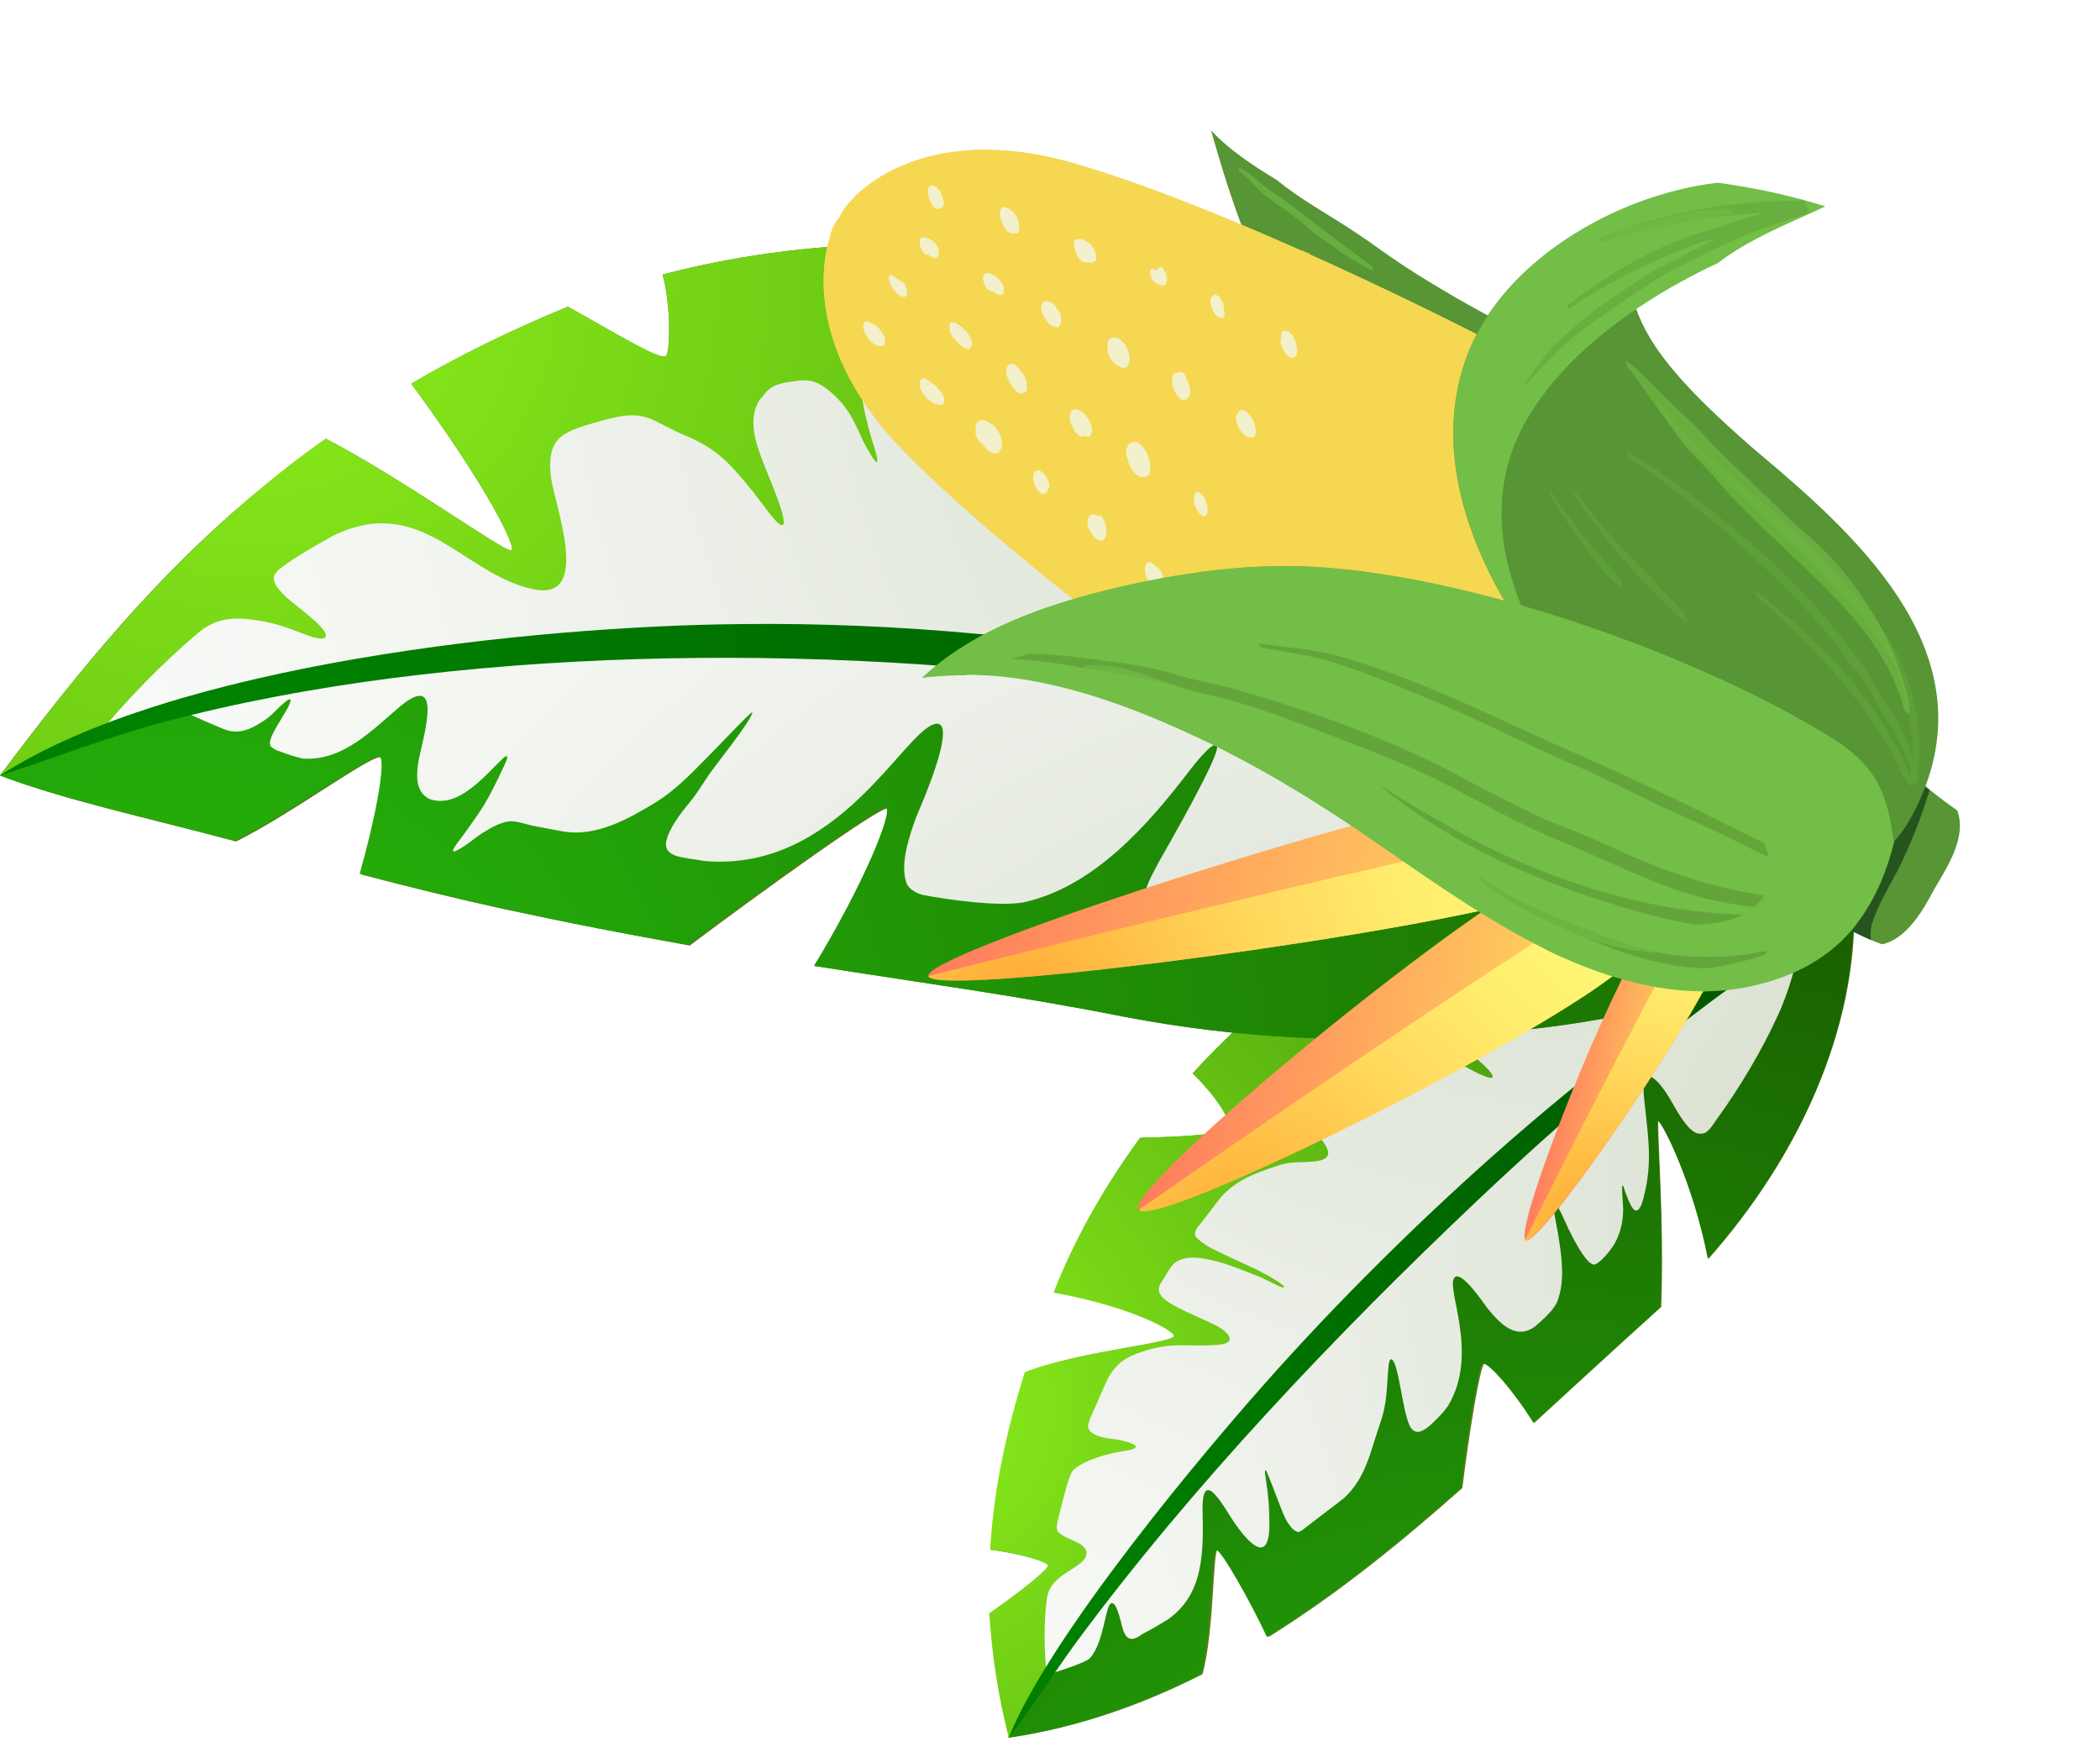 <svg width="129" height="107" viewBox="0 0 129 107" fill="none" xmlns="http://www.w3.org/2000/svg">
<path fill-rule="evenodd" clip-rule="evenodd" d="M113.901 55.389C114.161 63.291 110.366 71.193 104.959 77.327C104.076 72.753 102.204 69.01 101.892 68.854C101.736 68.75 102.256 74.936 102.048 80.291C99.345 82.734 96.798 85.073 94.25 87.413C92.951 85.385 91.443 83.67 91.183 83.774C90.923 83.878 90.247 88.037 89.832 91.415C86.141 94.691 82.189 97.914 77.927 100.565C76.887 98.486 75.12 95.21 74.808 95.21C74.496 95.21 74.6 100.149 73.872 102.852C70.181 104.724 66.23 106.128 62.019 106.751C61.343 104.1 60.979 101.605 60.875 99.109C62.955 97.654 64.618 96.302 64.462 96.146C64.203 95.886 62.695 95.47 60.927 95.21C61.135 91.624 61.915 88.088 63.059 84.293C66.386 82.994 72.156 82.526 72.208 82.058C72.208 81.746 69.869 80.291 64.826 79.407C66.074 76.184 67.893 72.961 70.129 69.893C72.78 69.841 75.431 69.686 75.587 69.27C75.691 68.958 74.912 67.502 73.352 65.942C78.135 60.692 84.165 56.377 90.455 54.298C95.55 55.337 100.541 56.689 100.645 56.377C100.748 56.169 99.033 54.662 96.33 53.05C101.788 52.53 108.702 53.154 113.901 55.389Z" fill="#507F19"/>
<path fill-rule="evenodd" clip-rule="evenodd" d="M94.198 87.413C96.746 85.073 99.293 82.734 101.996 80.29C102.256 74.884 101.684 68.75 101.84 68.854C102.152 69.01 104.024 72.753 104.907 77.327C110.366 71.245 114.109 63.343 113.849 55.389C94.562 66.046 70.337 91.779 61.915 106.751C66.126 106.127 70.077 104.724 73.768 102.852C74.444 100.149 74.34 95.21 74.704 95.21C75.016 95.21 76.835 98.434 77.823 100.565C82.086 97.914 86.037 94.691 89.728 91.415C90.143 88.036 90.819 83.878 91.079 83.774C91.391 83.67 92.899 85.333 94.198 87.413Z" fill="url(#paint0_radial_16_51)"/>
<path fill-rule="evenodd" clip-rule="evenodd" d="M61.967 106.752C70.389 91.78 94.562 65.995 113.901 55.39C108.702 53.206 101.788 52.53 96.226 53.05C98.877 54.662 100.593 56.221 100.541 56.377C100.385 56.637 95.446 55.286 90.351 54.298C84.061 56.377 78.031 60.692 73.248 65.943C74.86 67.502 75.639 68.958 75.483 69.27C75.327 69.686 72.676 69.842 70.025 69.894C67.79 72.961 65.97 76.184 64.722 79.407C69.765 80.343 72.104 81.798 72.104 82.058C72.104 82.526 66.282 82.994 62.955 84.294C61.759 88.089 61.031 91.624 60.823 95.211C62.591 95.419 64.099 95.886 64.358 96.147C64.514 96.302 62.851 97.654 60.771 99.11C60.927 101.605 61.291 104.1 61.967 106.752Z" fill="url(#paint1_radial_16_51)"/>
<g style="mix-blend-mode:multiply">
<path fill-rule="evenodd" clip-rule="evenodd" d="M105.427 68.802C106.831 66.878 108.234 64.539 109.222 62.355C109.326 62.148 109.43 61.888 109.534 61.628C110.054 60.276 110.522 58.82 110.418 57.365C93.367 67.97 73.612 88.66 64.254 102.904C64.774 102.748 66.646 102.177 66.958 101.865C67.79 100.929 67.894 98.797 68.205 98.538C68.569 98.174 68.881 99.785 68.933 99.941C69.037 100.305 69.193 100.773 69.661 100.669C69.817 100.617 70.025 100.513 70.129 100.409C70.649 100.149 71.169 99.837 71.688 99.525C73.976 97.966 73.924 95.314 73.872 92.819C73.82 89.908 75.275 92.767 75.899 93.651C76.679 94.743 77.927 96.146 77.979 93.755C77.979 92.767 77.927 91.935 77.771 90.948C77.563 89.596 77.927 90.74 78.135 91.208C78.343 91.779 78.551 92.299 78.758 92.819C78.915 93.235 79.278 94.015 79.746 94.119C79.902 94.119 80.162 93.859 80.318 93.755C81.046 93.183 81.826 92.611 82.553 92.039C83.905 90.792 84.165 89.232 84.737 87.569C85.257 86.113 85.153 85.281 85.309 83.826C85.361 83.41 85.517 83.41 85.673 83.774C86.037 84.709 86.245 87.205 86.712 87.776C86.816 87.88 86.816 87.88 86.92 87.933C87.388 88.14 88.116 87.309 88.428 86.997C88.636 86.789 88.792 86.581 88.948 86.373C90.923 83.098 88.74 79.043 89.364 78.471C89.779 78.055 91.079 79.979 91.391 80.394C92.119 81.278 93.107 82.37 94.302 81.486C94.77 81.07 95.394 80.55 95.654 79.979C96.174 78.627 95.914 77.119 95.706 75.768C95.654 75.508 95.342 73.896 95.394 73.792C95.498 73.532 96.278 75.352 96.33 75.456C96.59 75.976 97.369 77.587 97.889 77.691C98.253 77.691 98.981 76.755 99.189 76.392C99.553 75.716 99.709 75.04 99.709 74.26C99.709 74.052 99.605 72.96 99.657 72.857C99.709 72.805 99.761 72.96 99.761 73.013C99.865 73.272 100.229 74.468 100.541 74.364C100.8 74.312 100.956 73.636 101.008 73.376C101.528 71.349 101.216 69.633 101.008 67.606C100.748 65.319 101.684 66.046 102.516 67.398C102.88 67.97 103.764 69.841 104.543 69.633C104.855 69.685 105.219 69.114 105.427 68.802Z" fill="url(#paint2_radial_16_51)"/>
</g>
<g style="mix-blend-mode:multiply">
<path fill-rule="evenodd" clip-rule="evenodd" d="M64.306 102.956C73.612 88.712 93.367 68.022 110.47 57.417C110.834 57.157 111.25 56.949 111.614 56.689C109.534 56.221 107.507 55.961 105.375 56.013C102.984 56.065 104.959 57.157 102.724 57.365C100.385 57.521 98.461 57.001 96.174 57.677L95.966 57.729C95.654 57.833 95.342 57.937 95.03 58.041C93.886 58.508 94.978 58.872 93.886 59.184C93.263 59.34 92.639 59.496 92.015 59.652C90.559 60.016 90.143 60.328 88.896 61.056C88.688 61.16 88.48 61.316 88.324 61.42C88.116 61.576 87.908 61.784 87.908 62.096L87.96 62.303C88.22 63.135 90.351 64.643 91.079 65.371C91.547 65.787 92.223 66.566 91.027 66.046C89.52 65.371 88.896 64.695 87.128 64.383C84.529 63.967 83.853 64.539 81.982 66.15C81.67 66.41 81.358 66.67 81.098 66.93C80.578 67.45 80.474 67.918 80.422 68.594C80.422 68.802 80.474 68.958 80.578 69.166C80.89 69.841 82.553 71.141 80.786 71.349C79.85 71.453 79.33 71.297 78.343 71.661C77.095 72.077 75.951 72.493 75.016 73.532C74.6 74.052 74.184 74.624 73.768 75.144C73.56 75.404 73.3 75.664 73.456 75.976C73.612 76.184 74.08 76.496 74.34 76.651C74.756 76.859 75.224 77.067 75.639 77.275C76.107 77.483 76.523 77.691 76.991 77.899C77.511 78.159 78.031 78.419 78.499 78.731C78.499 78.731 79.07 79.095 78.811 79.095C78.654 79.095 77.511 78.471 77.199 78.367C76.367 78.055 75.535 77.691 74.704 77.483C73.872 77.275 72.884 77.067 72.156 77.587C71.896 77.795 71.481 78.575 71.272 78.887C71.117 79.199 71.169 79.407 71.376 79.667C71.844 80.239 73.924 81.018 74.704 81.434C75.587 81.902 76.055 82.578 74.652 82.63C73.196 82.734 72.208 82.474 70.649 82.89C69.401 83.254 68.621 83.566 67.997 84.813C67.633 85.593 67.322 86.373 66.958 87.153C66.958 87.205 66.906 87.257 66.906 87.361L66.854 87.465C66.698 88.192 67.894 88.348 68.361 88.4C68.829 88.452 70.753 88.868 69.141 89.128C68.257 89.232 66.542 89.7 65.918 90.324C65.606 90.688 65.19 92.611 65.034 93.183C64.982 93.391 64.878 93.755 64.93 93.963C65.086 94.587 67.062 94.691 66.698 95.626C66.334 96.458 64.514 96.666 64.306 98.226C64.099 99.837 64.15 101.501 64.306 102.956Z" fill="url(#paint3_radial_16_51)"/>
</g>
<path fill-rule="evenodd" clip-rule="evenodd" d="M61.967 106.751C64.41 100.617 73.768 89.336 78.603 83.981C87.336 74.312 99.709 63.135 111.042 56.793C112.133 56.169 112.757 55.857 113.901 55.389C112.757 56.221 113.381 55.805 112.185 56.585C104.336 61.68 97.525 67.346 90.767 73.74C82.086 81.954 73.196 91.311 66.126 100.877C64.722 102.8 63.371 104.932 61.967 106.751Z" fill="url(#paint4_radial_16_51)"/>
<path fill-rule="evenodd" clip-rule="evenodd" d="M108.286 59.392C103.036 62.199 96.694 63.083 89.987 63.603C83.125 64.123 76.055 63.811 69.037 62.459C62.487 61.16 56.249 60.328 50.01 59.34C53.078 54.298 54.845 49.879 54.533 49.671C54.169 49.463 46.579 54.921 42.368 58.093C38.677 57.417 34.883 56.689 30.983 55.857C28.124 55.233 25.161 54.505 22.198 53.726C23.134 50.451 23.758 46.864 23.446 46.552C23.082 46.136 18.143 49.879 14.504 51.698C9.046 50.243 3.951 49.151 0 47.643C5.043 40.885 9.721 35.323 15.336 30.592C16.843 29.344 18.403 28.097 20.015 26.953C24.641 29.344 30.88 33.867 31.399 33.815C31.815 33.763 29.944 29.916 25.265 23.574C28.176 21.858 31.347 20.299 34.883 18.843C37.898 20.507 40.601 22.222 40.913 21.858C41.173 21.599 41.225 18.791 40.705 16.868C45.02 15.724 49.698 15.1 54.325 14.996C57.86 14.892 61.395 15.1 64.826 15.568C69.089 21.91 73.508 29.708 74.288 29.812C74.704 29.864 75.224 24.978 73.872 17.544C82.501 20.195 89.468 25.186 94.874 32.048C100.696 39.326 104.803 48.579 108.286 59.392Z" fill="#507F19"/>
<path fill-rule="evenodd" clip-rule="evenodd" d="M50.01 59.34C56.249 60.328 62.487 61.16 69.037 62.459C76.055 63.811 83.177 64.123 89.987 63.603C96.694 63.083 103.036 62.147 108.286 59.392C92.223 36.051 26.149 34.439 0 47.643C3.951 49.151 9.046 50.191 14.4 51.646C18.039 49.827 22.978 46.136 23.342 46.5C23.706 46.864 23.03 50.399 22.094 53.674C25.057 54.453 28.02 55.181 30.88 55.805C34.779 56.689 38.574 57.417 42.264 58.041C46.475 54.869 54.117 49.411 54.429 49.619C54.845 49.879 53.078 54.298 50.01 59.34Z" fill="url(#paint5_radial_16_51)"/>
<path fill-rule="evenodd" clip-rule="evenodd" d="M0 47.643C26.149 34.439 92.223 36.051 108.286 59.392C104.803 48.579 100.645 39.326 94.874 32.048C89.416 25.186 82.45 20.143 73.872 17.544C75.224 24.978 74.704 29.864 74.288 29.812C73.56 29.76 69.089 21.91 64.826 15.568C61.395 15.1 57.86 14.892 54.325 14.996C49.698 15.1 45.02 15.724 40.705 16.868C41.225 18.739 41.173 21.599 40.913 21.858C40.601 22.17 37.898 20.507 34.883 18.843C31.347 20.299 28.176 21.858 25.265 23.574C29.944 29.916 31.815 33.763 31.399 33.815C30.88 33.867 24.641 29.344 20.015 26.953C18.351 28.097 16.791 29.344 15.336 30.592C9.721 35.375 5.043 40.885 0 47.643Z" fill="url(#paint6_radial_16_51)"/>
<g style="mix-blend-mode:multiply">
<path fill-rule="evenodd" clip-rule="evenodd" d="M34.571 51.075C36.65 51.438 38.625 50.295 40.341 49.255C41.797 48.319 42.784 47.176 43.98 45.98C44.344 45.616 45.955 43.901 46.215 43.745C46.215 44.212 43.928 47.02 43.512 47.644C43.096 48.267 42.784 48.787 42.316 49.359C41.797 49.983 41.069 50.919 40.913 51.75C40.861 52.218 41.121 52.426 41.537 52.582C42.056 52.738 42.732 52.79 43.252 52.894C51.466 53.622 55.521 44.888 57.444 44.472C58.952 44.16 56.457 49.775 56.301 50.139C55.885 51.282 55.209 53.206 55.729 54.35C55.937 54.662 56.093 54.714 56.353 54.87L56.664 54.974C58.276 55.285 61.291 55.701 62.851 55.441C67.166 54.506 70.493 50.711 73.04 47.383C73.196 47.176 74.548 45.408 74.756 45.824C75.016 46.292 71.688 52.062 71.221 52.894C70.649 53.986 69.297 56.117 71.428 56.377H71.532C72.468 56.429 75.171 56.689 75.951 56.481C78.135 55.857 80.11 53.518 81.67 51.958C82.865 50.763 82.397 52.062 82.034 52.738C81.722 53.414 80.214 56.013 80.838 56.585L80.89 56.637C81.202 56.845 82.709 56.741 83.177 56.741C84.009 56.741 85.984 56.793 86.712 56.585C87.908 56.221 89.468 55.026 90.559 54.35C92.691 53.05 90.247 56.117 91.651 56.377C92.483 56.585 97.213 55.805 98.305 55.597C100.021 55.285 101.684 54.818 103.296 54.194C101.788 52.946 100.125 51.75 98.253 50.659C77.251 38.078 36.39 36.623 11.021 43.589C11.905 44.005 12.841 44.42 13.724 44.784C14.608 45.148 15.336 44.836 16.064 44.368C16.687 44.005 16.999 43.537 17.519 43.121C18.247 42.549 17.571 43.693 17.467 43.849C17.259 44.212 16.532 45.304 16.584 45.668C16.584 45.824 16.636 45.876 16.791 45.98C16.947 46.084 17.103 46.136 17.259 46.188C17.675 46.344 18.143 46.5 18.611 46.604C21.054 46.76 22.822 44.888 24.537 43.433C27.448 40.989 25.837 45.772 25.681 46.916C25.577 47.696 25.525 48.683 26.409 49.099C28.176 49.671 29.736 47.696 30.88 46.604C31.451 46.084 30.983 47.02 30.88 47.228C30.62 47.799 30.308 48.423 29.996 48.995C29.58 49.775 28.956 50.607 28.436 51.334C28.176 51.698 27.241 52.79 28.384 52.062C28.904 51.75 29.32 51.334 29.892 51.023C30.308 50.763 30.828 50.503 31.347 50.451C31.763 50.451 32.231 50.607 32.647 50.711C33.427 50.867 33.999 50.971 34.571 51.075Z" fill="url(#paint7_radial_16_51)"/>
</g>
<g style="mix-blend-mode:multiply">
<path fill-rule="evenodd" clip-rule="evenodd" d="M11.177 43.484C36.494 36.518 77.355 37.974 98.409 50.554C97.785 48.475 96.954 46.344 96.018 44.42C94.718 41.873 92.587 40.989 91.079 38.858C90.299 37.766 90.611 37.61 90.455 36.57C90.247 35.167 86.608 32.307 85.465 31.424L84.997 31.112C84.009 30.384 80.734 27.785 79.538 28.773C78.031 30.02 78.395 37.766 74.912 33.347C72.52 30.332 71.532 27.265 68.153 24.718C67.374 24.25 66.646 23.938 65.762 23.678C65.19 23.522 64.099 23.158 63.579 23.418L63.475 23.522C62.435 24.354 64.099 28.409 64.514 29.5C64.618 29.76 66.334 34.439 64.826 31.996C62.695 28.461 60.875 25.029 56.821 23.262C56.145 23.002 55.261 22.95 54.533 22.95C54.169 22.95 53.545 22.898 53.285 23.054C52.974 23.21 52.922 23.522 52.922 23.834C52.87 24.614 53.441 26.693 53.701 27.473C54.273 29.344 53.441 27.889 53.078 27.213C52.454 25.913 52.246 25.186 51.102 24.146C49.958 23.158 49.49 23.314 48.139 23.522C47.723 23.626 47.411 23.73 47.099 24.042C46.943 24.25 46.787 24.406 46.631 24.614C45.8 26.017 46.631 27.733 47.151 29.084C47.203 29.24 48.815 32.931 47.827 32.152C47.463 31.892 46.475 30.436 46.059 29.968C44.864 28.513 44.084 27.629 42.316 26.849C39.769 25.809 39.821 25.029 36.91 25.861C34.779 26.485 33.531 26.693 33.843 29.292C34.051 31.008 36.39 36.934 32.803 36.206C28.436 35.323 25.889 30.228 20.43 32.931C19.495 33.451 17.831 34.387 17.051 35.063L16.895 35.271L16.843 35.375C16.687 35.843 17.311 36.414 17.623 36.726C18.247 37.246 18.819 37.662 19.443 38.234C20.326 39.066 20.223 39.482 18.975 39.066C17.987 38.702 17.311 38.39 16.22 38.182C14.764 37.922 13.568 37.818 12.321 38.754C10.085 40.625 7.746 43.017 5.926 45.252C7.59 44.576 9.357 44.004 11.177 43.484Z" fill="url(#paint8_radial_16_51)"/>
</g>
<path fill-rule="evenodd" clip-rule="evenodd" d="M0 47.643C10.553 40.781 32.855 38.442 45.644 38.338C63.475 38.13 90.403 41.717 103.92 54.038C105.843 55.753 107.039 57.157 108.286 59.392L106.467 57.417C97.837 48.423 82.917 44.316 70.805 42.393C52.714 39.534 29.476 39.534 11.645 43.952C7.278 44.992 4.159 46.292 0 47.643Z" fill="url(#paint9_radial_16_51)"/>
<path fill-rule="evenodd" clip-rule="evenodd" d="M105.011 49.151C104.855 48.527 102.1 46.448 91.651 48.579C81.202 50.711 56.769 58.665 57.028 59.964C57.288 61.212 82.813 57.989 93.159 55.441C103.504 52.842 105.167 49.827 105.011 49.151Z" fill="url(#paint10_linear_16_51)"/>
<path fill-rule="evenodd" clip-rule="evenodd" d="M57.028 59.964C67.997 57.209 98.825 49.619 105.011 49.203C105.167 49.827 103.504 52.894 93.159 55.441C82.813 57.989 57.288 61.212 57.028 59.964Z" fill="url(#paint11_radial_16_51)"/>
<path fill-rule="evenodd" clip-rule="evenodd" d="M104.024 47.54C104.128 47.124 103.296 45.096 97.213 43.277C91.131 41.457 76.055 38.962 75.847 39.794C75.639 40.626 89.883 46.188 96.018 47.696C102.204 49.255 103.92 47.956 104.024 47.54Z" fill="url(#paint12_linear_16_51)"/>
<path fill-rule="evenodd" clip-rule="evenodd" d="M75.847 39.794C82.346 41.405 100.697 45.98 104.024 47.488C103.92 47.904 102.152 49.203 96.018 47.696C89.883 46.188 75.639 40.626 75.847 39.794Z" fill="url(#paint13_radial_16_51)"/>
<path fill-rule="evenodd" clip-rule="evenodd" d="M105.063 51.491C104.647 50.867 101.476 49.515 93.73 54.246C85.984 58.977 69.141 73.117 69.921 74.312C70.701 75.508 90.455 65.891 97.941 60.744C105.427 55.545 105.479 52.114 105.063 51.491Z" fill="url(#paint14_linear_16_51)"/>
<path fill-rule="evenodd" clip-rule="evenodd" d="M69.973 74.312C77.875 68.802 100.177 53.466 105.115 51.49C105.531 52.114 105.479 55.545 97.993 60.744C90.455 65.891 70.753 75.508 69.973 74.312Z" fill="url(#paint15_radial_16_51)"/>
<path fill-rule="evenodd" clip-rule="evenodd" d="M106.155 52.946C105.791 52.738 103.66 52.998 100.8 57.937C97.941 62.875 92.951 75.768 93.73 76.184C94.51 76.6 102.412 65.267 105.011 60.172C107.507 55.078 106.519 53.154 106.155 52.946Z" fill="url(#paint16_linear_16_51)"/>
<path fill-rule="evenodd" clip-rule="evenodd" d="M93.678 76.184C96.382 70.777 104.024 55.545 106.103 52.946C106.467 53.154 107.455 55.078 104.907 60.172C102.412 65.267 94.458 76.6 93.678 76.184Z" fill="url(#paint17_radial_16_51)"/>
<g filter="url(#filter0_d_16_51)">
<path d="M112.445 41.041C111.458 42.497 110.678 44.005 109.742 45.512C108.962 46.864 107.975 48.111 107.351 49.515C107.247 49.723 107.195 49.931 107.195 50.191C108.754 50.503 110.106 51.491 111.614 52.01C113.121 51.699 114.161 49.879 114.785 48.683C115.668 47.176 116.812 45.46 116.24 43.797C115.512 43.277 114.785 42.757 114.161 42.185C113.797 41.873 113.121 41.301 112.757 40.73C112.653 40.834 112.549 40.937 112.445 41.041Z" fill="#579535"/>
<path d="M111.042 50.607C111.51 49.203 112.393 47.955 112.965 46.656C113.589 45.304 114.109 43.953 114.525 42.549C114.421 42.445 114.265 42.341 114.161 42.237C113.797 41.925 113.121 41.353 112.757 40.781C112.601 40.833 112.497 40.937 112.393 41.041C111.406 42.497 110.626 44.005 109.69 45.512C108.91 46.864 107.923 48.111 107.299 49.515C107.195 49.723 107.143 49.931 107.143 50.191C108.494 50.451 109.69 51.23 110.938 51.75C110.886 51.49 110.886 51.075 111.042 50.607Z" fill="#26541E"/>
<path d="M98.097 19.051C94.978 17.388 91.807 15.828 88.74 14.113C86.504 12.917 84.269 11.669 82.138 10.266C81.358 9.746 80.63 9.226 79.902 8.706C79.642 8.55 79.382 8.342 79.122 8.186C77.563 7.147 75.899 6.263 74.444 5.067C72.988 4.183 71.481 3.196 70.389 2C71.065 4.391 71.792 6.731 72.728 9.018C73.196 10.162 73.716 11.254 74.444 12.241C75.223 13.333 75.639 14.736 76.523 15.724C78.395 17.908 80.006 20.299 81.774 22.586C83.437 24.822 85.465 26.797 87.544 28.617C88.584 29.5 89.624 30.384 90.715 31.268C91.807 32.152 93.21 32.932 94.198 33.971C94.562 34.387 95.082 34.595 95.55 34.907C96.122 35.271 96.642 35.687 97.162 36.103C98.357 36.934 99.553 37.766 100.696 38.702C101.736 39.586 102.88 40.417 103.764 41.509C104.595 42.549 105.375 43.641 105.531 44.992C105.635 46.136 105.271 47.228 105.115 48.319C105.011 49.099 105.323 50.087 105.999 50.555C107.195 51.282 108.546 50.191 109.17 49.151C109.222 49.099 109.222 49.047 109.222 48.943C110.054 48.423 110.574 47.54 111.042 46.708C112.185 44.472 112.861 41.925 113.277 39.482C113.693 37.09 113.589 34.595 112.757 32.308C111.925 30.072 110.418 28.149 108.702 26.537C106.623 24.51 104.18 23.106 101.736 21.547C100.541 20.663 99.345 19.831 98.097 19.051Z" fill="#579535"/>
<path d="M95.186 19.051C83.905 12.761 70.337 6.471 62.123 4.079C52.454 1.22 48.347 6.263 48.347 6.263C47.983 6.627 47.723 6.991 47.567 7.355C47.307 7.667 47.099 8.03 46.995 8.55C46.995 8.55 44.604 14.633 51.518 21.703C57.496 27.837 69.401 36.883 80.266 43.849C90.975 50.763 97.525 53.154 97.525 53.154L103.14 43.797L105.791 39.326L111.406 29.968C111.458 29.916 106.311 25.29 95.186 19.051Z" fill="#F5D752"/>
<path d="M95.186 19.052C90.195 16.244 84.789 13.489 79.538 11.046C82.397 13.801 83.905 17.544 84.373 21.495C84.581 23.106 84.529 25.29 83.021 26.381C81.618 27.369 79.642 27.161 78.031 27.005C75.535 26.797 73.04 26.589 70.545 26.745C69.193 26.849 67.79 27.005 66.438 27.317C65.398 27.577 64.099 27.837 63.267 28.565C62.643 29.085 62.019 29.812 61.291 30.228H61.239C66.958 34.803 73.768 39.69 80.214 43.797C90.923 50.711 97.473 53.102 97.473 53.102L111.458 29.916C111.458 29.916 106.311 25.29 95.186 19.052Z" fill="#F5D752"/>
<path d="M99.137 50.139L99.449 49.671C98.617 49.307 97.837 48.943 96.954 48.527C97.421 47.852 97.889 47.124 98.461 46.292C98.825 45.772 99.189 45.2 99.553 44.577C100.437 45.044 101.216 45.408 101.84 45.668L102.152 45.2C101.528 44.888 100.748 44.525 99.865 44.109C100.281 43.433 100.748 42.705 101.164 41.977C101.476 41.509 101.736 40.989 102.048 40.47L104.18 41.769L104.491 41.301L102.36 40.002C103.14 38.598 104.024 37.142 104.907 35.479C105.739 36.103 106.467 36.675 107.039 37.09L107.351 36.623C106.779 36.155 106.051 35.583 105.219 34.959C105.843 33.815 106.415 32.672 107.039 31.424C107.871 32.048 108.65 32.62 109.378 33.192L109.69 32.724C108.91 32.152 108.13 31.528 107.299 30.904C107.819 29.916 108.338 28.877 108.806 27.837C108.65 27.733 108.494 27.629 108.338 27.525C107.819 28.565 107.299 29.605 106.831 30.592C105.739 29.812 104.647 28.981 103.504 28.149C103.972 27.213 104.439 26.226 104.959 25.238C104.803 25.134 104.647 25.03 104.491 24.926C104.024 25.914 103.556 26.901 103.088 27.837C101.996 27.057 100.852 26.277 99.709 25.446C100.177 24.562 100.593 23.626 101.06 22.691C100.904 22.587 100.748 22.483 100.593 22.378C100.125 23.314 99.709 24.25 99.241 25.134C98.149 24.354 96.954 23.626 95.81 22.846C96.226 22.015 96.642 21.131 97.109 20.247C97.005 20.195 96.901 20.143 96.798 20.091C96.746 20.039 96.642 20.039 96.59 19.987C96.174 20.871 95.758 21.703 95.342 22.483C94.198 21.755 93.055 21.027 91.859 20.299C92.223 19.571 92.587 18.791 92.951 18.064C92.795 17.96 92.639 17.856 92.483 17.804C92.119 18.584 91.755 19.311 91.391 20.039C90.247 19.311 89.052 18.636 87.856 17.96C88.168 17.284 88.532 16.608 88.844 15.88C88.688 15.776 88.532 15.724 88.376 15.62C88.064 16.296 87.7 17.024 87.388 17.648C86.244 16.972 85.049 16.348 83.853 15.672C84.165 15.049 84.477 14.373 84.841 13.697C84.685 13.593 84.529 13.541 84.321 13.437C84.009 14.113 83.697 14.789 83.333 15.412C82.138 14.789 80.942 14.165 79.746 13.541C80.058 12.917 80.37 12.241 80.682 11.617C80.526 11.514 80.37 11.461 80.162 11.357C79.85 12.033 79.538 12.657 79.226 13.281C78.031 12.657 76.783 12.085 75.535 11.514C75.847 10.89 76.159 10.266 76.471 9.59C76.315 9.538 76.107 9.434 75.951 9.382C75.639 10.006 75.327 10.682 75.016 11.306C74.912 11.254 74.756 11.202 74.652 11.15C73.56 10.63 72.468 10.162 71.428 9.746C71.74 9.122 72.052 8.498 72.364 7.875C72.208 7.823 72 7.719 71.844 7.667C71.532 8.29 71.221 8.914 70.909 9.538C69.609 9.018 68.413 8.55 67.218 8.082C67.53 7.511 67.79 6.887 68.101 6.263C67.945 6.211 67.737 6.107 67.582 6.055C67.27 6.679 66.958 7.303 66.698 7.875C65.346 7.407 64.099 6.939 62.955 6.575C63.267 5.951 63.579 5.327 63.891 4.651C63.735 4.599 63.527 4.547 63.371 4.495C63.059 5.171 62.747 5.795 62.435 6.419C60.927 5.951 59.524 5.535 58.276 5.223C58.536 4.703 58.796 4.132 59.056 3.56C58.848 3.56 58.64 3.508 58.484 3.508C58.224 4.028 58.016 4.547 57.756 5.067C57.288 4.963 56.873 4.859 56.457 4.755C55.261 4.495 54.273 4.235 53.337 4.08C53.389 3.976 53.441 3.924 53.441 3.82C53.441 3.768 53.441 3.716 53.441 3.716C53.233 3.768 53.078 3.768 52.87 3.768C52.818 3.82 52.818 3.924 52.766 3.976C52.662 3.976 52.558 3.924 52.402 3.924C52.194 4.08 51.934 4.235 51.726 4.391C51.986 4.443 52.246 4.495 52.506 4.547C52.194 5.119 51.934 5.691 51.674 6.263C50.946 6.003 50.27 5.795 49.698 5.639C49.49 5.795 49.334 5.899 49.127 6.055C49.802 6.263 50.53 6.471 51.414 6.783C51.05 7.459 50.738 8.082 50.374 8.706L47.827 7.199C47.723 7.355 47.619 7.511 47.567 7.667L49.958 9.122C49.646 9.642 49.386 10.162 49.127 10.63C48.399 9.902 47.775 9.278 47.255 8.706C47.203 8.966 47.203 9.174 47.151 9.434C47.619 9.954 48.191 10.526 48.815 11.15C48.399 11.929 47.983 12.605 47.567 13.177C47.255 12.813 46.995 12.449 46.735 12.137C46.787 12.553 46.891 12.969 46.943 13.333C47.047 13.437 47.099 13.541 47.203 13.697C47.151 13.749 47.099 13.853 47.047 13.905V13.957C47.099 14.165 47.151 14.425 47.203 14.633C47.307 14.477 47.411 14.321 47.515 14.113C48.035 14.737 48.607 15.412 49.282 16.192C49.646 16.608 50.062 17.076 50.53 17.544C50.062 18.272 49.698 18.791 49.49 19.051C49.594 19.207 49.75 19.363 49.854 19.519C50.062 19.259 50.426 18.739 50.946 17.96C51.778 18.843 52.662 19.779 53.701 20.767C53.285 21.391 52.87 21.963 52.558 22.43C52.714 22.535 52.818 22.691 52.974 22.794C53.285 22.327 53.701 21.807 54.117 21.183C55.001 22.067 55.989 22.95 57.028 23.886C56.561 24.562 56.145 25.082 55.833 25.55C55.989 25.654 56.093 25.81 56.249 25.914C56.561 25.498 56.976 24.926 57.444 24.25C58.38 25.082 59.368 25.914 60.459 26.797C59.992 27.473 59.576 27.993 59.316 28.357C59.472 28.461 59.628 28.565 59.784 28.721C60.044 28.357 60.459 27.837 60.927 27.161C61.759 27.837 62.643 28.565 63.527 29.241C63.683 29.345 63.839 29.501 63.995 29.605C63.371 30.436 62.955 30.956 62.799 31.216C62.955 31.32 63.059 31.476 63.215 31.58C63.423 31.372 63.839 30.8 64.462 29.968C65.554 30.8 66.646 31.632 67.79 32.412C67.322 33.088 66.906 33.66 66.542 34.075C66.698 34.179 66.854 34.283 67.01 34.387C67.322 33.971 67.737 33.4 68.205 32.724C69.297 33.504 70.441 34.283 71.532 35.011C70.961 35.791 70.545 36.363 70.181 36.831C70.337 36.935 70.493 37.038 70.649 37.194C71.013 36.779 71.428 36.155 72 35.375C73.144 36.103 74.288 36.883 75.379 37.558C74.756 38.442 74.236 39.066 73.924 39.482C74.08 39.586 74.236 39.69 74.392 39.794C74.704 39.378 75.224 38.702 75.847 37.818C77.043 38.546 78.187 39.274 79.382 39.95C78.758 40.834 78.239 41.509 77.875 42.029C78.031 42.133 78.187 42.237 78.343 42.341C78.758 41.821 79.226 41.145 79.85 40.262C81.046 40.989 82.242 41.665 83.437 42.289C82.761 43.225 82.189 44.005 81.826 44.525C81.982 44.629 82.138 44.732 82.293 44.784C82.709 44.265 83.281 43.485 83.957 42.549C85.205 43.225 86.4 43.901 87.596 44.525C86.816 45.616 86.244 46.396 85.829 46.968C85.984 47.02 86.192 47.124 86.348 47.228C86.764 46.656 87.388 45.824 88.116 44.784C89.364 45.46 90.611 46.084 91.807 46.656C91.027 47.8 90.351 48.683 89.883 49.307C90.039 49.411 90.195 49.463 90.403 49.567C90.871 48.943 91.547 48.059 92.327 46.916C93.626 47.54 94.874 48.163 96.07 48.735C95.238 49.879 94.614 50.815 94.094 51.491C94.25 51.543 94.458 51.647 94.614 51.699C95.134 51.023 95.758 50.139 96.59 48.995C97.473 49.411 98.305 49.775 99.137 50.139ZM106.519 31.06C105.895 32.308 105.271 33.452 104.647 34.595C103.712 33.919 102.62 33.14 101.424 32.256C101.372 32.204 101.32 32.204 101.268 32.152C101.892 31.008 102.516 29.812 103.14 28.565C104.335 29.449 105.479 30.28 106.519 31.06ZM102.724 28.305C102.1 29.553 101.476 30.748 100.852 31.892C99.865 31.216 98.721 30.436 97.421 29.605C98.045 28.461 98.669 27.265 99.293 25.966C100.489 26.693 101.632 27.525 102.724 28.305ZM98.877 25.602C98.253 26.849 97.629 28.097 97.005 29.241C95.914 28.513 94.77 27.785 93.522 27.005C94.146 25.81 94.77 24.614 95.446 23.314C96.59 24.094 97.733 24.822 98.877 25.602ZM94.978 23.002C94.354 24.302 93.678 25.55 93.055 26.693C91.963 26.017 90.767 25.29 89.572 24.562C90.195 23.366 90.871 22.119 91.495 20.819C92.639 21.547 93.834 22.275 94.978 23.002ZM90.975 20.507C90.299 21.807 89.675 23.054 89.052 24.25C87.908 23.574 86.764 22.898 85.517 22.171C86.141 20.975 86.816 19.727 87.44 18.376C88.636 19.103 89.832 19.831 90.975 20.507ZM86.972 18.168C86.296 19.467 85.673 20.767 85.049 21.963C83.905 21.339 82.761 20.663 81.514 19.987C82.138 18.791 82.813 17.544 83.437 16.244C84.633 16.816 85.777 17.492 86.972 18.168ZM82.917 15.932C82.242 17.232 81.618 18.48 80.994 19.675C79.85 19.051 78.654 18.428 77.459 17.752C78.083 16.608 78.707 15.361 79.382 14.061C80.526 14.685 81.722 15.309 82.917 15.932ZM75.12 12.033C76.367 12.605 77.615 13.177 78.811 13.801C78.187 15.101 77.511 16.296 76.939 17.492C75.691 16.816 74.496 16.192 73.352 15.62C73.924 14.477 74.548 13.281 75.12 12.033ZM74.288 11.669C74.392 11.721 74.548 11.773 74.652 11.825C74.028 13.073 73.456 14.269 72.832 15.361C71.636 14.737 70.441 14.165 69.297 13.593C69.869 12.553 70.441 11.409 71.013 10.214C72.052 10.682 73.144 11.15 74.288 11.669ZM70.493 10.058C69.921 11.202 69.349 12.345 68.777 13.385C67.53 12.813 66.334 12.241 65.19 11.721C65.71 10.734 66.23 9.694 66.802 8.602C67.997 9.018 69.245 9.538 70.493 10.058ZM66.282 8.394C65.762 9.434 65.19 10.474 64.67 11.461C63.371 10.89 62.175 10.37 61.031 9.85C61.499 8.966 61.967 8.082 62.487 7.095C63.735 7.511 64.982 7.926 66.282 8.394ZM62.019 6.939C61.551 7.875 61.083 8.758 60.615 9.642C59.212 9.07 57.912 8.55 56.769 8.082C57.132 7.355 57.496 6.575 57.912 5.743C59.108 6.055 60.459 6.471 62.019 6.939ZM52.922 4.599C53.857 4.755 54.897 5.015 56.145 5.327C56.509 5.431 56.873 5.535 57.288 5.639C56.925 6.419 56.561 7.199 56.145 7.926C55.157 7.563 54.221 7.199 53.441 6.939C52.922 6.783 52.454 6.575 51.986 6.419C52.35 5.795 52.61 5.223 52.922 4.599ZM50.686 8.914C51.05 8.29 51.414 7.615 51.778 6.887C52.246 7.043 52.766 7.251 53.285 7.407C54.065 7.667 54.949 8.03 55.937 8.394C55.417 9.382 54.949 10.318 54.481 11.202L50.686 8.914ZM54.949 11.461C55.417 10.578 55.937 9.642 56.457 8.55C57.6 9.018 58.9 9.538 60.303 10.11C59.628 11.306 59.004 12.449 58.38 13.489L54.949 11.461ZM58.848 13.853C59.472 12.813 60.096 11.617 60.771 10.37C61.915 10.838 63.111 11.357 64.41 11.981C63.631 13.385 62.903 14.685 62.227 15.88L58.848 13.853ZM62.747 16.14C63.423 14.945 64.203 13.593 64.982 12.189C66.126 12.709 67.322 13.281 68.569 13.853C67.737 15.412 66.906 16.868 66.178 18.168L62.747 16.14ZM66.594 18.48C67.374 17.18 68.153 15.724 69.037 14.113C70.181 14.685 71.325 15.257 72.572 15.88C71.688 17.544 70.805 19.103 69.973 20.559L66.594 18.48ZM70.441 20.819C71.272 19.415 72.156 17.856 73.04 16.14C74.184 16.712 75.431 17.336 76.627 18.012C75.691 19.779 74.756 21.443 73.872 22.898L70.441 20.819ZM74.392 23.158C75.275 21.651 76.159 20.039 77.147 18.22C78.343 18.843 79.538 19.519 80.682 20.143C79.694 22.015 78.758 23.678 77.823 25.238L74.392 23.158ZM78.395 25.55C79.278 23.99 80.266 22.275 81.254 20.403C82.45 21.079 83.645 21.755 84.789 22.378C83.801 24.25 82.813 26.017 81.878 27.629L78.395 25.55ZM82.346 27.941C83.281 26.381 84.217 24.614 85.257 22.691C86.504 23.418 87.648 24.094 88.792 24.77C87.752 26.693 86.764 28.409 85.829 30.02L82.346 27.941ZM86.348 30.332C87.284 28.721 88.272 27.005 89.312 25.082C90.559 25.81 91.703 26.537 92.795 27.213C91.807 29.085 90.819 30.852 89.883 32.464L86.348 30.332ZM90.351 32.724C91.287 31.164 92.223 29.397 93.263 27.473C94.51 28.253 95.654 28.981 96.746 29.709C95.758 31.528 94.822 33.244 93.886 34.803L90.351 32.724ZM94.354 35.115C95.238 33.556 96.226 31.892 97.213 30.02C98.461 30.852 99.605 31.632 100.645 32.308C99.709 34.075 98.773 35.687 97.889 37.194L94.354 35.115ZM98.357 37.558C99.241 36.103 100.125 34.439 101.06 32.672C102.308 33.556 103.452 34.387 104.439 35.063C103.556 36.675 102.724 38.234 101.892 39.638L98.357 37.558ZM96.434 48.319C95.238 47.748 93.99 47.176 92.691 46.5C93.21 45.72 93.782 44.888 94.458 43.901C94.77 43.433 95.082 42.965 95.394 42.445C96.798 43.173 97.993 43.797 99.033 44.316C98.045 45.876 97.162 47.176 96.434 48.319ZM101.58 40.158C100.8 41.509 100.021 42.757 99.345 43.849C98.305 43.329 97.058 42.705 95.706 41.977C96.174 41.249 96.642 40.418 97.213 39.586C97.525 39.118 97.785 38.598 98.097 38.078L101.58 40.158ZM97.577 37.714C96.746 39.17 95.914 40.47 95.186 41.665C94.094 41.093 92.847 40.418 91.547 39.69C92.067 38.91 92.587 38.026 93.159 37.09C93.471 36.623 93.73 36.103 94.042 35.583L97.577 37.714ZM93.574 35.323C92.691 36.831 91.859 38.234 91.079 39.482C89.935 38.858 88.74 38.182 87.492 37.454C88.012 36.623 88.584 35.739 89.156 34.751C89.468 34.283 89.728 33.763 90.039 33.244L93.574 35.323ZM89.572 32.932C88.636 34.491 87.804 35.895 86.972 37.194C85.829 36.571 84.633 35.843 83.437 35.167C83.957 34.335 84.529 33.4 85.153 32.36C85.465 31.892 85.725 31.372 86.037 30.852L89.572 32.932ZM85.569 30.54C84.633 32.152 83.749 33.556 82.917 34.855C81.774 34.179 80.63 33.504 79.382 32.776C79.954 31.892 80.526 30.956 81.202 29.864C81.462 29.397 81.774 28.929 82.034 28.461L85.569 30.54ZM81.566 28.097C80.63 29.709 79.746 31.164 78.914 32.464C77.771 31.788 76.627 31.112 75.431 30.384C76.003 29.501 76.575 28.565 77.251 27.473C77.511 27.005 77.823 26.537 78.083 26.07L81.566 28.097ZM77.615 25.758C76.679 27.369 75.795 28.825 74.963 30.072C74.184 29.605 73.352 29.085 72.572 28.565C72.208 28.357 71.896 28.149 71.532 27.941C72.052 27.109 72.676 26.122 73.3 25.082C73.56 24.614 73.872 24.146 74.132 23.678L77.615 25.758ZM73.664 23.366C72.728 24.926 71.844 26.381 71.065 27.629C69.869 26.901 68.725 26.122 67.633 25.394C68.205 24.562 68.777 23.574 69.453 22.483C69.661 22.119 69.921 21.703 70.181 21.287L73.664 23.366ZM69.713 20.975C68.829 22.535 67.945 23.886 67.166 25.082C66.022 24.302 64.93 23.574 63.943 22.846C64.462 22.067 65.034 21.131 65.606 20.143C65.814 19.779 66.074 19.363 66.334 18.948L69.713 20.975ZM65.814 18.688C64.982 20.143 64.15 21.391 63.475 22.535C62.383 21.755 61.291 20.975 60.303 20.195C60.771 19.467 61.239 18.688 61.759 17.856C61.967 17.492 62.227 17.076 62.487 16.66L65.814 18.688ZM61.967 16.348C61.187 17.648 60.511 18.791 59.836 19.831C58.744 19 57.704 18.168 56.717 17.388C57.08 16.816 57.444 16.192 57.86 15.516C58.068 15.152 58.328 14.737 58.588 14.321L61.967 16.348ZM58.12 14.009C57.496 15.101 56.873 16.088 56.301 17.024C55.209 16.14 54.169 15.257 53.285 14.477C53.701 13.749 54.221 12.917 54.741 11.981L58.12 14.009ZM49.542 11.046C49.854 10.526 50.114 10.006 50.426 9.434L54.169 11.721C53.701 12.605 53.233 13.437 52.766 14.165C51.57 12.969 50.478 11.929 49.542 11.046ZM49.854 15.828C49.127 14.997 48.503 14.269 47.983 13.645C48.191 13.281 48.399 12.917 48.659 12.553C48.711 12.501 48.763 12.397 48.815 12.345C48.971 12.085 49.127 11.825 49.282 11.566C50.218 12.501 51.31 13.489 52.558 14.633C51.986 15.62 51.466 16.452 50.998 17.128C50.582 16.66 50.166 16.244 49.854 15.828ZM51.362 17.492C51.778 16.816 52.298 16.036 52.87 15.049C52.87 14.997 52.922 14.997 52.922 14.945C53.857 15.776 54.845 16.608 55.937 17.492C55.261 18.532 54.637 19.467 54.117 20.299C53.13 19.311 52.194 18.376 51.362 17.492ZM54.533 20.715C54.845 20.247 55.209 19.675 55.573 19.103C55.833 18.739 56.093 18.272 56.353 17.856C57.34 18.636 58.38 19.467 59.472 20.299C58.692 21.495 58.016 22.535 57.392 23.418C56.405 22.483 55.469 21.599 54.533 20.715ZM57.912 23.834C58.38 23.158 58.9 22.378 59.524 21.495C59.68 21.235 59.836 20.975 60.044 20.715C61.031 21.495 62.123 22.275 63.215 23.054C62.331 24.406 61.551 25.55 60.927 26.433C59.836 25.498 58.848 24.666 57.912 23.834ZM63.943 28.825C63.007 28.097 62.175 27.421 61.291 26.745C61.863 25.914 62.539 24.926 63.319 23.782C63.423 23.626 63.527 23.47 63.631 23.314C64.67 24.042 65.762 24.77 66.854 25.55C65.866 27.057 65.034 28.253 64.41 29.189C64.254 29.085 64.099 28.981 63.943 28.825ZM64.826 29.553C65.45 28.669 66.282 27.525 67.166 26.122C67.218 26.07 67.27 25.966 67.322 25.914C68.413 26.641 69.557 27.369 70.753 28.149C69.765 29.709 68.881 30.956 68.153 32.048C67.062 31.164 65.918 30.384 64.826 29.553ZM68.621 32.308C69.245 31.424 69.921 30.384 70.701 29.189C70.857 28.929 71.065 28.669 71.221 28.409C71.584 28.617 71.896 28.825 72.26 29.033C73.092 29.553 73.872 30.02 74.652 30.54C73.612 32.152 72.676 33.504 71.948 34.595C70.805 33.867 69.713 33.088 68.621 32.308ZM72.416 34.907C73.04 33.971 73.82 32.88 74.652 31.58C74.808 31.32 74.963 31.112 75.12 30.852C76.315 31.58 77.459 32.256 78.603 32.932C77.511 34.647 76.575 35.999 75.795 37.09C74.652 36.415 73.56 35.687 72.416 34.907ZM76.263 37.402C76.939 36.467 77.719 35.323 78.603 33.971C78.758 33.711 78.915 33.504 79.07 33.244C80.318 33.971 81.462 34.647 82.605 35.323C81.514 36.986 80.578 38.39 79.798 39.534C78.654 38.858 77.459 38.13 76.263 37.402ZM83.853 41.873C82.657 41.197 81.462 40.522 80.266 39.846C80.89 38.962 81.618 37.922 82.397 36.675C82.605 36.311 82.865 35.947 83.073 35.583C84.321 36.311 85.517 36.987 86.608 37.61C85.621 39.326 84.685 40.73 83.853 41.873ZM84.373 42.133C84.997 41.249 85.673 40.262 86.452 39.066C86.712 38.702 86.92 38.338 87.18 37.922C88.428 38.65 89.624 39.326 90.767 39.95C89.728 41.613 88.792 42.965 88.012 44.109C86.816 43.485 85.569 42.809 84.373 42.133ZM88.48 44.368C89.052 43.537 89.728 42.601 90.403 41.509C90.663 41.093 90.923 40.678 91.235 40.21C92.535 40.938 93.73 41.561 94.874 42.185C93.886 43.797 92.951 45.148 92.171 46.24C90.975 45.668 89.728 45.044 88.48 44.368Z" fill="#F5D752"/>
<path d="M62.591 9.434C62.435 9.33 62.279 9.174 62.175 9.018C62.227 9.122 62.279 9.226 62.435 9.33C62.487 9.382 62.539 9.434 62.591 9.434Z" fill="#F5D752"/>
<path d="M56.664 11.409C56.717 11.461 56.769 11.461 56.821 11.514C56.924 11.566 57.028 11.617 57.184 11.721C56.976 11.617 56.821 11.461 56.612 11.357L56.664 11.409Z" fill="#F5D752"/>
<g style="mix-blend-mode:multiply">
<path d="M95.186 19.051C83.905 12.761 70.337 6.471 62.123 4.079C52.454 1.22 48.347 6.263 48.347 6.263C47.983 6.627 47.723 6.991 47.567 7.355C47.307 7.667 47.099 8.03 46.995 8.55C46.995 8.55 44.604 14.633 51.518 21.703C57.496 27.837 69.401 36.883 80.266 43.849C90.975 50.763 97.525 53.154 97.525 53.154L111.458 29.916C111.458 29.916 106.311 25.29 95.186 19.051ZM49.854 11.15C49.802 11.046 49.75 10.942 49.802 10.838C49.75 10.734 49.75 10.682 49.75 10.578C49.698 10.37 49.854 10.162 50.062 10.162C50.634 10.11 51.362 10.526 51.83 10.838C52.298 11.15 52.974 11.617 52.974 12.293C52.974 12.969 52.09 13.229 51.622 12.969C50.894 12.553 50.374 11.773 49.854 11.15ZM57.756 18.22C57.184 17.804 56.769 17.024 57.34 16.556C57.496 15.88 58.12 15.256 58.9 15.464C60.2 15.724 61.239 17.388 60.303 18.584C59.784 19.259 58.952 19.103 58.328 18.584C58.12 18.48 57.912 18.324 57.756 18.22ZM54.845 15.932C54.273 15.62 53.181 14.633 53.909 13.957C53.961 13.905 54.013 13.905 54.065 13.853C54.117 13.749 54.169 13.645 54.273 13.593C54.637 13.333 55.261 13.645 55.573 13.905C55.937 14.165 56.249 14.581 56.405 14.996C56.821 16.036 55.625 16.4 54.845 15.932ZM61.083 19.987C60.979 19.415 61.395 18.688 61.707 18.272C62.487 17.232 63.735 17.804 64.566 18.584C64.93 18.947 64.982 19.311 64.826 19.727C64.826 20.039 64.67 20.403 64.41 20.663C64.41 20.715 64.358 20.715 64.306 20.767C64.254 20.871 64.203 21.027 64.15 21.131C64.046 21.339 63.943 21.651 63.735 21.755C63.059 22.171 62.175 21.599 61.603 20.975C61.395 20.819 61.239 20.663 61.135 20.455C61.187 20.299 61.135 20.143 61.083 19.987ZM47.203 11.409C47.203 11.306 47.203 11.15 47.255 11.046C47.255 10.994 47.255 10.942 47.255 10.89C47.307 10.682 47.567 10.578 47.775 10.682C47.827 10.682 47.827 10.734 47.879 10.734C48.139 10.994 48.191 11.357 48.035 11.669C47.931 11.825 47.723 11.877 47.567 11.773C47.411 11.721 47.203 11.565 47.203 11.409ZM48.243 13.541C48.191 13.333 48.347 13.177 48.503 13.125C48.555 13.021 48.659 12.969 48.815 12.969C49.802 12.917 51.83 14.529 51.102 15.62C50.27 16.972 48.399 14.373 48.243 13.541ZM51.986 17.492C51.986 17.18 52.194 16.92 52.558 16.868C52.922 16.816 53.337 17.076 53.649 17.232C54.013 17.44 54.325 17.648 54.533 18.012C54.741 18.428 54.689 19.051 54.221 19.259C53.13 19.727 52.402 18.688 51.934 17.908C51.778 17.7 51.83 17.544 51.986 17.492ZM48.399 17.18C48.191 16.816 47.983 16.348 47.983 15.932C48.035 15.568 48.503 15.516 48.607 15.776C49.231 16.036 50.27 17.336 49.386 17.804C48.971 18.064 48.607 17.544 48.399 17.18ZM51.05 20.403C50.998 20.247 50.894 20.039 50.894 19.831C50.842 19.779 50.842 19.727 50.79 19.675C50.686 19.519 50.738 19.311 50.946 19.207C52.142 18.532 53.597 20.975 52.402 21.391C51.83 21.651 51.258 20.923 51.05 20.403ZM54.689 24.146C54.169 23.73 53.701 23.21 54.013 22.742C54.533 21.911 55.833 23.106 56.145 23.626C56.301 23.886 56.509 24.458 56.249 24.718C55.989 24.978 55.625 24.822 55.365 24.666C55.105 24.562 54.897 24.354 54.689 24.146ZM57.236 25.706C57.236 25.602 57.288 25.55 57.34 25.498C57.392 25.446 57.444 25.446 57.496 25.446C57.6 25.446 57.652 25.446 57.756 25.446C57.808 25.394 57.86 25.342 57.912 25.342C58.536 25.134 59.212 26.381 59.16 26.849C59.16 26.953 59.056 27.109 58.952 27.161L58.9 27.213C58.172 27.889 57.132 26.329 57.236 25.706ZM74.756 37.662C74.86 37.766 74.912 37.922 74.808 38.078C74.34 38.702 73.56 38.65 72.884 38.338C72.364 38.078 71.636 37.61 71.688 36.934C71.688 36.831 71.74 36.727 71.844 36.675C71.844 36.623 71.844 36.623 71.844 36.571C71.844 36.311 72.104 36.207 72.26 36.259C73.144 36.311 74.184 36.883 74.756 37.662ZM70.389 35.895C69.869 36.259 69.141 35.687 68.725 35.375C68.309 35.011 67.79 34.439 68.049 33.867C68.101 33.711 68.205 33.711 68.309 33.711C68.309 33.711 68.361 33.711 68.413 33.711C69.089 33.711 71.481 35.115 70.389 35.895ZM66.126 31.632C66.49 31.892 67.062 32.308 66.906 32.828C66.698 33.452 65.814 33.191 65.45 32.932C64.878 32.568 64.306 31.996 63.995 31.372C63.839 31.06 64.254 30.748 64.462 30.904C65.034 30.904 65.71 31.32 66.126 31.632ZM62.903 30.384C62.591 30.592 62.279 30.592 61.915 30.436C61.239 30.124 60.355 29.293 60.615 28.461C60.615 28.409 60.667 28.409 60.667 28.357C60.823 27.941 61.395 27.941 61.759 28.097C62.227 28.305 62.695 28.721 62.955 29.189C63.163 29.552 63.267 30.072 62.903 30.384ZM77.303 33.347C77.615 34.127 77.303 34.803 76.835 35.427C76.471 35.895 76.003 36.363 75.379 36.363C74.704 36.363 74.08 35.999 73.664 35.479C72.936 34.543 73.508 33.4 74.34 32.776C74.392 32.776 74.392 32.724 74.444 32.724C74.6 32.62 74.704 32.568 74.86 32.516C75.016 32.464 75.171 32.412 75.327 32.412C75.379 32.412 75.431 32.36 75.483 32.36C76.263 32.256 77.043 32.568 77.303 33.347ZM70.077 30.8C70.181 30.488 70.441 30.228 70.857 30.072C71.636 29.761 72.468 30.228 72.936 30.852C73.768 32.152 72.728 34.127 71.117 33.452C69.973 32.932 69.245 31.684 70.077 30.8ZM69.193 27.837C70.181 28.773 69.609 30.176 68.517 30.748C67.426 31.32 66.022 30.384 65.554 29.345C65.502 29.189 65.554 29.033 65.658 28.929C65.606 28.565 65.762 28.201 66.074 27.837C66.438 27.369 66.906 27.005 67.53 27.057C68.101 27.161 68.777 27.421 69.193 27.837ZM65.658 25.758C65.918 26.485 65.554 27.317 64.93 27.733C63.371 28.877 61.551 26.745 62.435 25.55C62.539 25.186 62.799 24.874 63.267 24.718C64.15 24.458 65.346 24.822 65.658 25.758ZM61.343 22.483C61.915 23.002 62.279 23.73 61.707 24.458C61.291 25.082 60.563 25.446 59.784 25.134C59.212 24.874 58.64 24.406 58.588 23.73C58.588 23.21 58.9 22.69 59.368 22.483C59.472 22.43 59.576 22.43 59.68 22.378C59.732 22.274 59.784 22.223 59.836 22.171C60.355 21.755 60.979 22.119 61.343 22.483ZM58.328 20.091C58.692 20.559 58.588 21.079 58.328 21.547C58.12 21.911 57.704 22.483 57.236 22.483C56.612 22.483 55.781 21.807 55.417 21.131C55.105 20.663 55.105 20.039 55.625 19.415C56.405 18.48 57.652 19.311 58.328 20.091ZM68.465 25.446C68.205 24.874 68.517 24.302 68.881 23.782C68.985 23.522 69.141 23.21 69.349 23.002C70.285 22.223 71.948 23.158 72.26 24.198C72.624 25.498 71.376 26.901 70.077 26.589C69.401 26.485 68.777 26.122 68.465 25.446ZM79.746 28.149C80.318 28.565 80.37 29.241 80.11 29.864C79.642 31.008 78.343 31.84 77.251 30.904C76.471 30.228 76.523 29.293 77.095 28.565C77.199 28.305 77.407 28.097 77.719 27.941C78.395 27.629 79.174 27.785 79.746 28.149ZM76.315 26.953C76.263 28.253 75.067 29.5 73.768 28.773C73.3 28.513 72.728 28.149 72.624 27.629C72.572 27.057 72.832 26.537 73.144 26.07C73.248 25.758 73.456 25.55 73.768 25.394C74.86 24.822 76.367 25.706 76.315 26.953ZM68.517 21.131C69.037 22.067 68.413 23.418 67.633 24.042C66.646 24.822 65.45 23.99 64.826 23.158C63.995 22.015 65.034 20.819 66.022 20.195C66.126 20.091 66.23 20.143 66.334 20.195C67.114 19.935 68.101 20.403 68.517 21.131ZM48.971 9.746C48.191 10.318 47.411 9.07 47.567 8.394C47.671 8.03 48.139 8.134 48.191 8.446C48.711 8.602 49.49 9.33 48.971 9.746ZM63.787 5.327C64.15 5.119 64.67 5.171 65.086 5.275C65.502 5.379 66.022 5.535 66.282 5.847C66.594 6.211 66.698 6.679 66.334 7.043C65.97 7.355 65.398 7.303 64.93 7.199C64.462 7.043 63.839 6.835 63.527 6.471C63.423 6.367 63.423 6.211 63.475 6.107C63.371 5.847 63.527 5.535 63.787 5.327ZM58.952 4.911C58.848 4.807 58.796 4.703 58.796 4.599C58.744 4.443 58.796 4.287 59.004 4.183C59.576 3.924 60.511 4.079 61.083 4.287C61.395 4.391 61.759 4.495 61.863 4.807C62.019 5.171 61.811 5.587 61.447 5.691C60.979 5.743 60.459 5.587 60.044 5.431C59.68 5.275 59.264 5.119 58.952 4.911ZM54.325 4.183C54.325 4.183 54.273 4.183 54.273 4.131C54.117 4.027 54.013 3.768 54.221 3.612C55.053 2.988 56.509 3.3 57.236 3.872C57.444 4.027 57.444 4.391 57.132 4.495C56.769 4.599 56.405 4.599 56.041 4.599C55.625 4.599 55.209 4.547 54.845 4.443C54.793 4.443 54.689 4.443 54.637 4.443C54.429 4.391 54.325 4.287 54.325 4.183ZM59.16 6.523C59.732 6.731 60.252 7.147 60.459 7.77C60.615 8.186 60.511 8.654 60.096 8.81C59.16 9.174 57.756 8.914 56.925 8.342C56.769 8.238 56.717 8.03 56.821 7.874C56.925 7.77 56.976 7.667 57.08 7.563C56.976 7.251 57.08 6.887 57.34 6.627C57.808 6.263 58.64 6.315 59.16 6.523ZM54.741 5.483C55.261 5.639 56.249 6.055 55.989 6.783C55.573 7.874 53.285 7.095 52.61 6.627C52.506 6.523 52.454 6.419 52.454 6.263C52.454 6.211 52.402 6.211 52.402 6.159C52.246 6.003 52.298 5.743 52.506 5.639C53.078 5.275 54.117 5.327 54.741 5.483ZM50.478 5.535C50.374 5.431 50.374 5.275 50.426 5.119C50.478 5.015 50.582 4.963 50.634 4.963C50.738 4.859 50.894 4.859 51.05 4.911C51.102 4.963 51.154 5.015 51.206 5.067C51.258 5.067 51.258 5.067 51.31 5.119C51.57 5.275 51.518 5.691 51.206 5.743C51.102 5.743 50.998 5.743 50.946 5.743C50.894 5.743 50.79 5.743 50.738 5.691C50.582 5.639 50.53 5.587 50.478 5.535ZM58.796 12.241C58.432 12.709 57.704 12.709 57.184 12.501C56.925 12.397 56.717 12.241 56.509 12.085C56.249 11.929 56.041 11.721 55.885 11.565C55.625 11.306 55.417 10.89 55.573 10.526C55.781 10.058 56.353 10.058 56.821 10.11C57.6 10.266 59.576 11.046 58.796 12.241ZM49.023 7.563C48.763 7.355 48.607 7.095 48.763 6.783C48.919 6.523 49.179 6.471 49.438 6.523C49.542 6.471 49.698 6.523 49.802 6.627C49.906 6.679 50.01 6.731 50.114 6.783C50.27 6.887 50.426 7.043 50.374 7.251C50.374 7.459 50.27 7.563 50.062 7.667C49.958 7.718 49.906 7.718 49.802 7.77C49.75 7.77 49.75 7.822 49.698 7.822C49.49 7.77 49.231 7.718 49.023 7.563ZM51.57 9.226C51.518 9.226 51.518 9.226 51.57 9.226C51.414 9.122 51.258 9.018 51.154 8.914C51.05 8.81 51.05 8.55 51.154 8.446C51.726 8.03 52.506 8.082 53.13 8.238C53.649 8.394 54.481 8.758 54.585 9.382C54.689 10.058 53.961 10.526 53.337 10.318C52.662 10.162 52.09 9.694 51.57 9.226ZM59.42 12.761C59.524 12.345 59.836 11.981 60.303 11.825C60.355 11.773 60.459 11.721 60.511 11.721C60.563 11.669 60.615 11.669 60.667 11.669C61.551 11.409 62.799 11.669 63.111 12.657C63.371 13.489 62.799 14.789 61.967 15.101C61.447 15.308 60.771 15.101 60.252 14.737C59.576 14.425 58.588 13.437 59.42 12.761ZM64.046 16.66C63.891 16.556 63.735 16.4 63.683 16.192C63.631 16.14 63.631 16.036 63.579 15.984C63.475 15.724 63.475 15.464 63.579 15.152C63.683 14.789 63.891 14.425 64.15 14.113C64.722 13.489 65.554 13.333 66.282 13.853C66.854 14.269 67.426 14.944 67.114 15.724C66.906 16.244 66.386 17.284 65.71 17.336C65.138 17.388 64.462 17.128 64.046 16.66ZM67.374 17.232C67.478 16.608 67.841 16.088 68.309 15.776C68.673 15.412 69.193 15.204 69.661 15.36C70.389 15.568 71.585 16.088 71.532 16.972C71.532 17.128 71.428 17.232 71.325 17.284C71.221 17.596 71.117 17.908 70.961 18.22C70.909 18.272 70.909 18.324 70.857 18.376C70.337 19.259 69.505 19.987 68.465 19.415C67.737 18.895 67.166 18.116 67.374 17.232ZM71.428 20.819C71.325 20.559 71.272 20.351 71.325 20.143C71.272 19.519 71.844 18.532 72.156 18.22C72.624 17.752 73.248 17.596 73.82 17.856C74.288 18.064 75.067 18.428 75.275 18.999C75.483 19.623 75.067 20.507 74.548 21.079C74.496 21.183 74.392 21.235 74.34 21.339C74.288 21.391 74.288 21.443 74.236 21.495C73.924 21.911 73.456 22.119 72.936 21.911C72.416 21.651 71.636 21.339 71.428 20.819ZM78.499 23.418C77.823 23.99 76.731 23.938 76.159 23.262C75.535 22.534 75.587 21.599 76.159 20.975C76.315 20.663 76.575 20.455 76.939 20.299C78.758 19.571 79.954 22.223 78.499 23.418ZM86.296 26.433C86.452 27.057 86.556 27.941 86.037 28.409C85.413 28.981 84.373 28.617 83.853 28.097C83.229 27.473 83.281 26.693 83.801 26.174C83.853 25.602 84.165 25.134 84.893 25.186C85.673 25.238 86.141 25.81 86.296 26.433ZM83.229 23.626C83.385 24.874 82.293 26.537 80.89 26.381C80.214 26.277 79.59 25.602 79.486 24.926C79.382 24.354 79.798 23.886 80.162 23.47C80.214 23.366 80.266 23.314 80.37 23.21C81.046 22.483 83.021 22.171 83.229 23.626ZM62.955 10.63C62.799 10.578 62.695 10.578 62.591 10.526C62.123 10.37 61.603 10.11 61.343 9.642C61.135 9.278 61.239 8.966 61.499 8.706C61.551 8.29 61.759 8.03 62.019 7.874C62.071 7.822 62.123 7.77 62.227 7.77C63.111 7.563 64.462 7.718 64.93 8.602C65.242 9.226 65.086 10.578 64.306 10.786C64.046 10.89 63.475 10.838 62.955 10.63ZM66.074 11.409C65.866 11.098 65.918 10.786 66.126 10.526C66.23 9.174 68.309 10.11 68.777 10.786C69.089 11.201 69.141 11.773 68.725 12.137C68.361 12.449 67.737 12.397 67.27 12.241C66.854 12.137 66.334 11.877 66.074 11.409ZM70.233 12.761C70.233 12.345 70.389 12.085 70.649 11.877C70.961 11.461 71.636 11.254 72.156 11.409C72.936 11.669 73.56 12.397 73.404 13.229C73.248 14.009 72.52 14.321 71.792 14.269C71.065 14.165 70.233 13.541 70.233 12.761ZM74.86 13.333C74.912 13.281 74.963 13.281 75.016 13.229C75.224 13.073 75.535 13.021 75.795 13.073C77.043 13.281 78.395 14.581 77.511 15.88C76.107 17.96 72.884 15.049 74.86 13.333ZM78.758 15.828C78.862 15.516 79.122 15.256 79.642 15.256C80.474 15.204 81.514 15.828 81.67 16.712C81.878 17.908 80.734 18.895 79.59 18.48C78.447 18.012 77.719 16.712 78.758 15.828ZM85.621 19.103C85.829 20.455 84.477 21.235 83.333 20.611C82.865 20.351 82.242 19.935 82.138 19.363C82.034 18.895 82.346 18.48 82.553 18.064C82.657 17.908 82.761 17.856 82.865 17.908C82.917 17.856 82.969 17.804 83.073 17.752C84.165 17.076 85.465 18.012 85.621 19.103ZM68.101 7.822C67.945 7.667 67.997 7.459 68.153 7.355C68.153 7.199 68.257 7.095 68.413 7.043C68.881 6.939 69.505 7.095 69.921 7.303C70.337 7.511 70.805 8.03 70.441 8.55C69.869 9.33 68.517 8.29 68.101 7.822ZM72.104 9.746C71.896 9.434 71.74 8.914 72.208 8.758C72.26 8.758 72.312 8.758 72.364 8.758C73.3 8.55 74.34 9.174 74.756 9.954C74.86 10.11 74.808 10.318 74.6 10.422C73.976 10.734 72.624 10.318 72.104 9.746ZM76.263 11.773C75.899 11.461 75.899 11.098 76.159 10.89C76.159 10.838 76.159 10.838 76.107 10.786C76.055 10.578 76.211 10.37 76.419 10.37C77.355 10.318 78.551 10.994 79.018 11.825C79.434 12.709 78.499 12.865 77.875 12.605C77.355 12.449 76.731 12.189 76.263 11.773ZM86.504 15.464C86.868 15.776 87.284 16.4 86.712 16.712C85.777 17.284 84.061 16.192 84.581 15.308V15.256C84.529 15.101 84.633 14.893 84.841 14.841C85.413 14.737 86.037 15.101 86.504 15.464ZM82.45 12.917C82.813 13.229 83.281 13.957 82.761 14.373C82.242 14.789 81.41 14.477 80.942 14.113C80.734 13.957 80.318 13.697 80.318 13.385C80.266 13.177 80.37 13.021 80.474 12.917C80.422 12.761 80.474 12.553 80.63 12.501C81.202 12.137 81.982 12.449 82.45 12.917Z" fill="#F5D752"/>
</g>
<path d="M84.789 25.861C84.841 25.861 84.893 25.913 84.945 25.913C85.101 25.913 85.257 25.965 85.309 26.121C85.309 26.173 85.361 26.173 85.361 26.225C85.465 26.329 85.569 26.485 85.621 26.589C85.621 26.589 85.621 26.589 85.621 26.641C85.569 26.277 85.309 25.758 84.789 25.861C84.841 25.861 84.841 25.861 84.789 25.861Z" fill="#F5D752"/>
<path d="M84.685 27.057C84.737 27.109 84.893 27.161 84.945 27.109L84.893 27.057C84.789 26.901 84.633 26.693 84.529 26.537C84.529 26.641 84.633 27.005 84.685 27.057Z" fill="#F5D752"/>
<path d="M71.325 25.602C71.481 25.446 71.585 25.29 71.636 25.082C71.532 25.29 71.428 25.446 71.325 25.602Z" fill="#F5D752"/>
<path d="M49.282 13.749C49.127 13.697 49.023 13.853 49.023 14.009C49.023 14.113 49.023 14.217 49.075 14.269C49.075 14.373 49.127 14.425 49.179 14.529C49.127 14.477 49.179 14.477 49.231 14.633C49.386 14.944 49.646 15.152 49.958 15.256C50.01 15.256 50.062 15.256 50.114 15.256C50.218 15.256 50.27 15.256 50.322 15.152C50.478 14.893 50.27 14.529 50.062 14.269C50.01 14.217 50.01 14.165 49.958 14.113C49.906 14.061 49.802 14.009 49.75 13.957C49.594 13.905 49.438 13.801 49.282 13.749Z" fill="#F3F0CC"/>
<path d="M50.738 10.889C50.53 10.889 50.582 11.149 50.634 11.253C50.738 11.617 50.946 11.981 51.258 12.137C51.31 12.189 51.414 12.241 51.518 12.241C51.726 12.293 51.726 12.033 51.726 11.877C51.674 11.669 51.622 11.513 51.518 11.357C51.466 11.305 51.414 11.305 51.362 11.305C51.31 11.253 51.31 11.253 51.258 11.201C51.05 11.149 50.894 10.889 50.738 10.889Z" fill="#F3F0CC"/>
<path d="M52.506 17.7C52.558 18.064 52.818 18.376 53.13 18.636C53.285 18.739 53.389 18.843 53.597 18.843C53.649 18.843 53.649 18.843 53.649 18.843C53.753 18.895 53.909 18.895 53.961 18.791C54.117 18.48 53.857 18.116 53.649 17.908C53.493 17.7 53.285 17.544 53.026 17.388C52.714 17.076 52.454 17.284 52.506 17.7ZM53.026 17.7C52.818 17.596 52.974 17.44 53.026 17.7V17.7Z" fill="#F3F0CC"/>
<path d="M54.429 13.801C54.325 13.853 54.325 14.009 54.325 14.113C54.325 14.425 54.481 14.685 54.689 14.893C54.741 14.944 54.741 14.944 54.793 14.996C54.845 15.049 54.845 15.049 54.897 15.1C55.053 15.256 55.469 15.62 55.625 15.36C55.885 14.996 55.469 14.477 55.261 14.269C55.053 14.061 54.689 13.749 54.429 13.801Z" fill="#F3F0CC"/>
<path d="M52.61 8.602C52.454 8.706 52.506 8.914 52.506 9.07C52.558 9.226 52.662 9.59 52.922 9.642C52.974 9.642 52.974 9.642 53.026 9.642C53.026 9.642 53.026 9.642 53.078 9.694C53.233 9.798 53.545 10.006 53.649 9.694C53.753 9.33 53.493 8.914 53.233 8.758C53.078 8.654 52.766 8.498 52.61 8.602Z" fill="#F3F0CC"/>
<path d="M56.664 10.786C56.405 10.734 56.353 11.098 56.405 11.254C56.457 11.461 56.664 11.981 56.976 11.877C57.08 11.981 57.184 12.033 57.288 12.085C57.392 12.137 57.6 12.189 57.652 11.981C57.704 11.669 57.6 11.409 57.392 11.202C57.236 10.994 56.924 10.786 56.664 10.786Z" fill="#F3F0CC"/>
<path d="M56.093 19.883C55.937 19.987 55.937 20.195 55.937 20.351C55.937 20.403 55.937 20.403 55.937 20.455C55.885 20.767 56.041 21.027 56.301 21.235L56.353 21.287C56.56 21.547 56.873 21.911 57.184 21.859C57.288 21.859 57.392 21.755 57.444 21.651C57.496 21.599 57.548 21.495 57.548 21.339C57.6 20.871 57.288 20.351 56.976 20.091C56.717 19.935 56.353 19.675 56.093 19.883Z" fill="#F3F0CC"/>
<path d="M58.172 16.348C58.016 16.348 57.912 16.4 57.86 16.556C57.808 16.66 57.808 16.764 57.808 16.868C57.808 16.92 57.808 17.024 57.86 17.076C57.86 17.18 57.964 17.44 57.912 17.18C57.964 17.388 58.068 17.596 58.224 17.804C58.328 17.96 58.484 18.116 58.64 18.168C58.744 18.168 58.796 18.168 58.848 18.116C58.9 18.116 58.952 18.116 59.004 18.064C59.108 18.012 59.108 17.804 59.056 17.7C59.056 17.648 59.056 17.596 59.056 17.544C59.108 17.752 59.056 17.544 59.056 17.44C59.004 17.284 58.952 17.128 58.848 16.972C58.796 16.92 58.744 16.868 58.692 16.764C58.692 16.764 58.536 16.608 58.64 16.712C58.484 16.504 58.38 16.4 58.172 16.348Z" fill="#F3F0CC"/>
<path d="M60.252 12.501C60.096 12.501 60.044 12.553 59.992 12.709C59.888 12.969 60.044 13.281 60.148 13.489C60.2 13.593 60.303 13.697 60.355 13.801C60.355 13.801 60.407 13.853 60.459 13.905C60.511 13.957 60.563 14.009 60.615 14.009C60.667 14.061 60.771 14.113 60.875 14.113C60.927 14.113 60.979 14.113 60.979 14.113C61.031 14.113 61.083 14.061 61.083 14.009C61.187 13.905 61.187 13.749 61.187 13.593C61.187 13.385 61.083 13.125 60.927 12.969C60.823 12.709 60.563 12.501 60.252 12.501Z" fill="#F3F0CC"/>
<path d="M59.94 22.95C59.836 22.898 59.784 22.898 59.68 22.898C59.628 22.898 59.576 23.002 59.524 23.054C59.472 23.158 59.472 23.262 59.472 23.366C59.472 23.626 59.576 23.886 59.732 24.094C59.784 24.198 59.992 24.406 60.148 24.354C60.252 24.302 60.355 24.198 60.355 24.094C60.459 24.042 60.459 23.834 60.459 23.782C60.407 23.47 60.252 23.158 59.992 23.002C59.992 23.002 59.992 22.95 59.94 22.95Z" fill="#F3F0CC"/>
<path d="M61.811 19.259C61.655 19.467 61.707 19.883 61.811 20.091C61.915 20.299 61.967 20.455 62.123 20.611C62.175 20.715 62.331 20.819 62.435 20.819C62.487 20.819 62.539 20.819 62.591 20.767C62.747 20.871 62.903 20.871 63.007 20.715C63.163 20.455 63.059 20.091 62.903 19.831C62.799 19.675 62.695 19.519 62.539 19.363C62.383 19.259 62.019 18.999 61.811 19.259Z" fill="#F3F0CC"/>
<path d="M64.254 14.789C63.995 14.893 63.995 15.204 64.046 15.464C64.046 15.568 64.046 15.672 64.099 15.776C64.203 16.088 64.41 16.348 64.722 16.504C64.826 16.556 64.982 16.608 65.086 16.608C65.138 16.608 65.19 16.556 65.242 16.504L65.294 16.452C65.294 16.4 65.346 16.4 65.346 16.348C65.294 16.4 65.346 16.4 65.346 16.296C65.45 16.036 65.346 15.724 65.294 15.516C65.19 15.204 64.982 14.996 64.722 14.789C64.566 14.737 64.41 14.685 64.254 14.789Z" fill="#F3F0CC"/>
<path d="M62.123 8.706C61.915 8.758 61.967 9.174 62.019 9.278C62.071 9.59 62.279 10.006 62.591 10.11C62.643 10.11 62.695 10.11 62.695 10.11C62.903 10.162 63.111 10.162 63.267 10.058C63.423 9.902 63.319 9.59 63.267 9.434C63.163 9.226 63.059 9.018 62.851 8.914C62.643 8.706 62.383 8.654 62.123 8.706Z" fill="#F3F0CC"/>
<path d="M57.704 6.731C57.444 6.679 57.392 7.095 57.444 7.251C57.444 7.459 57.548 7.667 57.652 7.874C57.704 8.03 57.86 8.238 58.016 8.29C58.12 8.342 58.172 8.342 58.276 8.342C58.276 8.342 58.328 8.342 58.38 8.342C58.38 8.342 58.38 8.342 58.432 8.342C58.536 8.342 58.588 8.29 58.588 8.186C58.64 7.978 58.588 7.719 58.536 7.511C58.432 7.251 58.276 7.043 58.068 6.887C57.912 6.783 57.808 6.731 57.704 6.731Z" fill="#F3F0CC"/>
<path d="M53.909 6.159C53.961 6.263 54.013 6.419 53.961 6.575C54.013 6.523 54.013 6.367 53.805 5.951C53.857 6.055 53.909 6.107 53.909 6.159Z" fill="#F3F0CC"/>
<path d="M53.909 6.159C53.909 6.107 53.857 6.055 53.857 6.003C53.805 5.795 53.649 5.587 53.493 5.483C53.441 5.431 53.389 5.431 53.285 5.379C53.233 5.379 53.13 5.379 53.13 5.431C53.13 5.431 53.13 5.483 53.078 5.483C52.818 5.795 53.233 6.835 53.597 6.835C53.701 6.835 53.753 6.835 53.805 6.783L53.857 6.731C53.857 6.731 53.909 6.731 53.909 6.679L53.961 6.627V6.575C54.013 6.471 53.961 6.315 53.909 6.159Z" fill="#F3F0CC"/>
<path d="M67.166 10.474C67.166 10.526 67.114 10.526 67.114 10.578C67.062 10.578 67.062 10.578 67.01 10.578C66.958 10.578 66.854 10.526 66.75 10.526C66.698 10.526 66.646 10.63 66.646 10.682C66.646 10.838 66.698 11.046 66.802 11.201C66.906 11.357 67.114 11.461 67.322 11.513C67.374 11.513 67.478 11.565 67.53 11.513C67.633 11.461 67.686 11.306 67.686 11.201C67.686 10.994 67.633 10.734 67.478 10.578C67.478 10.474 67.322 10.318 67.166 10.474Z" fill="#F3F0CC"/>
<path d="M63.371 25.654C63.267 25.602 63.215 25.602 63.111 25.602C63.007 25.602 62.903 25.706 62.851 25.81C62.799 25.914 62.799 26.07 62.799 26.122C62.799 26.329 62.903 26.537 63.007 26.693C63.111 26.849 63.215 27.057 63.423 27.161C63.527 27.213 63.735 27.265 63.839 27.109C63.839 27.057 63.891 27.057 63.891 27.005C63.995 26.849 63.995 26.641 63.943 26.433C63.943 26.433 63.943 26.433 63.943 26.381C63.943 26.277 63.891 26.122 63.839 26.018C63.787 25.914 63.683 25.758 63.631 25.654C63.475 25.758 63.423 25.706 63.371 25.654Z" fill="#F3F0CC"/>
<path d="M65.554 21.183C65.346 21.183 65.242 21.443 65.19 21.651C65.138 21.859 65.19 22.067 65.294 22.274C65.294 22.326 65.346 22.43 65.346 22.483C65.398 22.638 65.502 22.794 65.606 22.95C65.762 23.158 66.022 23.366 66.334 23.314C66.49 23.262 66.646 23.158 66.646 23.002C66.698 22.69 66.646 22.378 66.542 22.067C66.438 21.755 66.282 21.495 66.022 21.287C65.866 21.131 65.71 21.131 65.554 21.183Z" fill="#F3F0CC"/>
<path d="M68.465 16.868C68.413 16.868 68.413 16.868 68.413 16.868C68.309 16.868 68.205 16.92 68.101 16.972C67.997 17.076 67.997 17.284 67.997 17.44C67.997 17.7 68.101 18.012 68.309 18.271C68.413 18.427 68.517 18.532 68.673 18.584C68.777 18.584 68.881 18.532 68.933 18.48C69.245 18.168 69.089 17.648 68.881 17.284C68.881 17.076 68.673 16.816 68.465 16.868Z" fill="#F3F0CC"/>
<path d="M70.753 12.137C70.701 12.085 70.649 12.085 70.545 12.137C70.493 12.189 70.441 12.241 70.389 12.293C70.337 12.449 70.337 12.605 70.389 12.761C70.441 12.917 70.441 13.021 70.545 13.125C70.597 13.229 70.701 13.437 70.857 13.489C70.909 13.489 70.961 13.541 71.013 13.541C71.065 13.541 71.117 13.541 71.169 13.489C71.221 13.437 71.221 13.333 71.221 13.281C71.221 13.177 71.221 13.073 71.169 12.917C71.169 12.917 71.169 12.917 71.169 12.865C71.169 12.813 71.169 12.813 71.169 12.761C71.117 12.553 71.013 12.397 70.909 12.241C70.909 12.189 70.857 12.189 70.753 12.137Z" fill="#F3F0CC"/>
<path d="M66.438 28.617C66.334 28.721 66.334 28.929 66.334 29.033C66.334 29.293 66.438 29.553 66.594 29.761C66.698 29.968 66.906 30.072 67.114 30.176C67.322 30.28 67.478 30.072 67.478 29.864C67.53 29.657 67.426 29.293 67.374 29.189C67.27 28.981 67.114 28.825 66.906 28.721C66.802 28.565 66.594 28.461 66.438 28.617Z" fill="#F3F0CC"/>
<path d="M69.505 24.25C69.349 24.302 69.349 24.562 69.349 24.718C69.349 24.978 69.453 25.238 69.609 25.446C69.661 25.498 69.661 25.55 69.713 25.602C69.765 25.654 69.921 25.758 70.025 25.706C70.181 25.654 70.181 25.394 70.181 25.238C70.181 25.03 70.077 24.874 70.025 24.666C69.973 24.562 69.921 24.458 69.817 24.406C69.765 24.302 69.609 24.198 69.505 24.25Z" fill="#F3F0CC"/>
<path d="M72.364 19.207C72.208 19.155 72.104 19.259 72.052 19.363C71.844 19.519 71.948 19.987 72.052 20.195C72.208 20.507 72.468 20.923 72.884 20.871C73.092 20.871 73.144 20.663 73.144 20.507C73.144 20.403 73.144 20.299 73.092 20.195C73.092 20.091 72.988 19.831 73.092 20.143C73.04 19.935 72.988 19.779 72.832 19.623C72.728 19.415 72.572 19.259 72.364 19.207Z" fill="#F3F0CC"/>
<path d="M74.963 14.321C74.756 14.269 74.704 14.477 74.704 14.633C74.704 14.684 74.704 14.736 74.704 14.789C74.6 14.944 74.704 15.204 74.756 15.308C74.808 15.516 74.963 15.672 75.067 15.828C75.12 15.88 75.275 15.984 75.379 15.984C75.535 15.984 75.587 15.932 75.639 15.776C75.743 15.516 75.639 15.256 75.587 14.996C75.535 14.789 75.379 14.581 75.223 14.425C75.171 14.373 75.067 14.321 74.963 14.321Z" fill="#F3F0CC"/>
<path d="M97.993 15.724C96.226 13.281 95.394 10.526 96.694 7.614C96.954 6.991 97.369 6.523 97.785 6.055C92.639 7.666 87.7 11.305 86.037 16.088C83.021 24.666 89.572 34.283 95.706 39.742C96.694 40.625 97.733 41.353 98.877 42.081C100.125 42.861 101.268 43.693 102.568 44.368C106.883 46.604 111.146 50.035 114.161 42.601C117.748 33.711 109.898 26.745 103.816 21.651C101.788 19.883 99.553 17.856 97.993 15.724Z" fill="#579535"/>
<path d="M101.528 5.223C95.238 5.951 88.168 10.11 86.037 16.088C83.749 22.534 86.92 29.552 91.235 35.011C90.351 33.347 89.52 31.632 88.948 29.812C87.856 26.433 87.96 23.002 89.728 19.883C91.755 16.348 95.134 13.697 98.617 11.669C99.553 11.149 100.489 10.63 101.528 10.162C103.452 8.654 106.155 7.614 108.13 6.679C105.999 6.003 103.764 5.535 101.528 5.223Z" fill="#73BE46"/>
<path opacity="0.6" d="M97.837 18.947C99.033 20.767 100.644 22.378 102.256 23.834C104.024 25.445 105.791 27.057 107.455 28.773C108.234 29.552 109.014 30.332 109.794 31.164C110.574 32.048 111.198 33.035 111.873 34.023C112.601 35.011 112.965 36.362 113.173 37.558C113.329 38.494 113.589 39.638 113.485 40.625C113.173 38.962 111.977 37.402 111.146 35.999C110.054 34.179 108.65 32.516 107.247 30.956C105.635 29.189 103.868 27.577 101.996 26.069C100.125 24.51 98.149 22.95 96.018 21.806C95.862 21.755 95.966 22.066 96.07 22.118C99.709 24.562 103.192 27.577 106.259 30.696C106.987 31.424 107.611 32.204 108.286 32.983C108.91 33.711 109.43 34.595 110.054 35.323C110.73 36.103 111.146 36.986 111.665 37.87C112.341 38.962 112.965 39.898 113.329 41.145C113.329 41.197 113.381 41.249 113.381 41.249C113.381 41.301 113.329 41.353 113.329 41.405C113.329 41.405 113.329 41.457 113.277 41.457C113.121 41.145 113.017 40.729 112.861 40.469C112.549 39.95 112.237 39.378 111.925 38.858C111.25 37.714 110.418 36.622 109.586 35.635C107.923 33.659 105.947 31.944 103.92 30.332C103.816 30.228 103.868 30.592 103.92 30.644C105.999 32.464 108.026 34.491 109.794 36.674C110.626 37.714 111.406 38.91 112.081 40.053C112.445 40.729 112.809 41.717 113.329 42.237C113.381 42.289 113.433 42.341 113.485 42.289C113.849 42.029 113.901 41.717 113.797 41.301C114.005 40.677 113.901 39.95 113.901 39.326C113.849 38.182 113.589 37.038 113.277 35.947C112.601 33.763 111.146 31.788 109.638 30.124C107.871 28.149 105.947 26.225 103.92 24.51C101.788 22.69 99.553 21.027 97.941 18.739C97.785 18.583 97.785 18.843 97.837 18.947Z" fill="#63A53B"/>
<path opacity="0.6" d="M92.639 24.302C94.614 27.265 96.85 29.864 99.501 32.204C99.709 32.411 99.605 31.892 99.553 31.788C98.461 30.54 97.317 29.396 96.122 28.201C94.874 26.953 93.782 25.497 92.691 24.094C92.587 23.938 92.587 24.25 92.639 24.302Z" fill="#63A53B"/>
<path opacity="0.6" d="M91.235 24.406C91.755 25.393 92.431 26.329 93.107 27.265C93.834 28.253 94.51 29.292 95.498 30.072C95.81 30.332 95.654 29.708 95.55 29.552C94.042 27.889 92.535 26.121 91.339 24.25C91.235 24.094 91.183 24.354 91.235 24.406Z" fill="#63A53B"/>
<path opacity="0.6" d="M106.779 6.315C102.516 6.315 98.201 6.991 94.25 8.654C94.146 8.706 94.25 8.914 94.354 8.914C96.486 8.186 98.669 7.77 100.852 7.406C101.892 7.25 102.932 7.198 104.024 7.094C104.18 7.094 104.336 7.094 104.543 7.043C104.128 7.146 103.66 7.302 103.244 7.406C102.672 7.51 102.152 7.822 101.58 7.978C100.904 8.186 100.177 8.342 99.501 8.602C96.901 9.59 94.458 11.097 92.275 12.761C92.223 12.813 92.327 12.969 92.379 12.969C94.666 11.409 97.162 10.162 99.709 9.174C100.281 8.966 100.852 8.758 101.424 8.654C100.8 8.966 100.177 9.278 99.605 9.59C98.773 10.058 97.941 10.37 97.162 10.889C95.914 11.721 94.666 12.501 93.471 13.437C92.795 14.009 92.119 14.58 91.495 15.204C90.767 15.932 90.247 16.816 89.624 17.596C89.624 17.596 89.624 17.7 89.675 17.7C90.871 16.4 91.963 15.152 93.418 14.113C94.718 13.177 96.018 12.293 97.369 11.409C98.773 10.474 100.437 9.746 101.944 9.018C103.348 8.342 104.803 7.822 106.311 7.354C106.571 7.302 106.779 7.25 107.039 7.094C107.143 7.043 107.091 6.731 106.935 6.679C106.987 6.575 106.883 6.315 106.779 6.315Z" fill="#63A53B"/>
<path d="M108.546 39.43C100.489 34.335 86.504 29.396 76.731 28.825C72.208 28.565 67.426 29.345 63.059 30.488C59.368 31.476 55.469 32.983 52.662 35.635C52.818 35.635 52.922 35.583 53.078 35.583C54.897 35.375 56.717 35.427 58.536 35.687C62.435 36.259 66.178 37.714 69.713 39.378C73.664 41.249 77.251 43.485 80.838 45.98C84.373 48.423 87.908 50.919 91.807 52.738C95.602 54.454 99.865 55.493 103.972 54.402C106.467 53.778 108.702 52.478 110.158 50.347C111.146 48.943 111.769 47.384 112.185 45.72C111.925 43.173 111.51 41.249 108.546 39.43Z" fill="#73BE46"/>
<path d="M110.574 48.527C108.858 49.983 105.375 49.203 103.348 48.839C100.177 48.267 97.265 47.124 94.406 45.772C93.263 45.252 92.119 44.836 90.975 44.368C88.792 43.381 86.712 42.237 84.633 41.145C80.474 39.066 75.847 37.454 71.376 36.207C70.389 35.947 69.349 35.791 68.361 35.479C67.166 35.115 65.918 34.855 64.67 34.699C62.487 34.439 60.303 34.023 58.068 34.231C58.016 34.231 58.068 34.491 58.12 34.491C60.459 34.543 62.851 35.115 65.138 35.479C66.282 35.687 67.426 35.895 68.517 36.259C69.609 36.571 70.753 36.779 71.844 37.09C74.132 37.766 76.419 38.65 78.654 39.534C81.046 40.418 83.385 41.405 85.621 42.601C87.7 43.693 89.779 44.836 91.963 45.72C94.094 46.604 96.122 47.592 98.305 48.423C101.528 49.671 104.907 49.983 108.286 49.879C100.8 51.023 93.159 49.047 86.452 45.564C84.477 44.524 82.605 43.381 80.734 42.237C84.217 45.148 88.428 47.228 92.639 48.735C96.798 50.191 101.372 51.49 105.843 51.179C107.715 50.971 110.158 50.555 110.574 48.527Z" fill="#63A53B"/>
<path d="M109.794 50.035C109.066 50.503 108.442 50.919 107.663 51.282C106.831 51.646 105.947 52.01 105.063 52.27C103.088 52.79 101.008 52.894 98.981 52.686C96.954 52.478 95.03 51.698 93.159 50.971C90.975 50.139 88.792 49.255 86.92 47.852C86.816 47.748 86.868 48.111 86.972 48.163C88.792 49.567 90.871 50.555 92.951 51.438C94.926 52.27 97.005 53.05 99.189 53.362C101.06 53.622 102.984 53.466 104.803 53.102C105.791 52.894 106.675 52.322 107.559 51.854C108.442 51.386 109.118 50.815 109.898 50.243C109.95 50.243 109.846 49.983 109.794 50.035Z" fill="#63A53B"/>
<path d="M100.281 36.779C100.125 36.727 100.229 37.038 100.333 37.09C101.32 37.558 102.36 38.026 103.296 38.598C104.491 39.326 105.583 40.262 106.623 41.197C107.663 42.029 108.598 42.913 109.378 44.005C109.742 44.472 110.054 44.992 110.314 45.512C110.574 46.032 111.094 46.916 110.938 47.488C110.938 47.54 110.938 47.592 110.99 47.696C110.938 47.644 110.938 47.644 110.886 47.644C110.262 47.644 109.586 47.488 108.962 47.28C108.234 47.02 107.455 46.916 106.727 46.708C104.959 46.188 103.296 45.252 101.684 44.472C98.617 42.913 95.446 41.457 92.275 40.054C89.208 38.702 86.244 37.246 83.125 35.999C81.462 35.323 79.798 34.751 78.135 34.283C76.575 33.867 75.016 33.763 73.404 33.555C73.3 33.555 73.404 33.763 73.456 33.763C74.963 34.075 76.471 34.231 77.927 34.699C79.746 35.271 81.514 35.999 83.281 36.727C86.608 38.078 89.728 39.742 93.055 41.145C94.614 41.821 96.07 42.601 97.577 43.329C99.189 44.057 100.8 44.784 102.412 45.564C103.868 46.292 105.375 47.072 106.935 47.54C108.182 47.956 109.742 48.371 111.094 48.267C111.198 48.267 111.198 48.111 111.146 48.008C111.198 48.059 111.25 48.059 111.25 48.008C111.666 47.28 111.094 46.292 110.782 45.564C110.262 44.316 109.378 43.225 108.494 42.237C107.403 41.041 105.947 40.106 104.647 39.118C103.296 38.026 101.84 37.402 100.281 36.779Z" fill="#63A53B"/>
<path d="M104.543 42.081C102.412 40.885 100.229 39.742 98.045 38.702C95.758 37.61 93.418 36.675 91.131 35.635C89 34.699 86.868 33.659 84.581 33.087C84.529 33.087 84.581 33.243 84.633 33.295C87.024 34.023 89.208 35.167 91.495 36.207C93.678 37.246 95.914 38.182 98.097 39.274C100.177 40.262 102.256 41.405 104.284 42.549C105.271 43.121 106.259 43.693 107.299 44.264C108.182 44.732 109.17 45.252 109.898 45.928C110.054 46.084 110.002 45.72 109.95 45.616C109.378 44.992 108.598 44.472 107.871 44.056C106.779 43.277 105.635 42.705 104.543 42.081Z" fill="#63A53B"/>
<path d="M76.731 28.825C72.208 28.565 67.426 29.345 63.059 30.488C59.368 31.476 55.469 32.983 52.662 35.635C52.818 35.635 52.922 35.583 53.078 35.583C53.805 35.531 54.533 35.479 55.313 35.479C59.524 33.815 63.995 32.88 68.569 32.672C74.963 32.464 81.358 33.607 87.388 35.739C90.611 36.883 93.834 38.234 96.85 39.794C99.449 41.145 102.776 42.913 104.232 45.564C104.751 46.552 105.063 47.8 104.491 48.839C103.868 49.983 102.568 50.555 101.32 50.711C100.073 50.867 98.721 50.815 97.369 50.607C99.553 51.49 101.84 52.062 104.232 52.01C104.647 52.01 104.647 52.582 104.336 52.686C101.736 53.518 98.981 53.882 96.278 53.57C94.406 53.31 92.535 52.842 90.767 52.218C91.183 52.426 91.547 52.634 91.963 52.79C95.758 54.506 100.021 55.545 104.128 54.454C106.623 53.83 108.858 52.53 110.314 50.399C111.302 48.995 111.925 47.436 112.341 45.772C111.977 43.173 111.562 41.249 108.598 39.378C100.541 34.335 86.556 29.345 76.731 28.825Z" fill="#73BE46"/>
<path opacity="0.6" d="M95.342 51.334C94.666 51.023 93.938 50.763 93.263 50.503C91.495 49.827 89.935 48.995 88.324 48.007C85.517 46.292 82.813 44.42 80.11 42.601C78.862 41.769 77.667 40.885 76.419 40.106C74.86 39.17 73.196 38.338 71.584 37.454C70.077 36.623 68.465 36.207 66.854 35.635C65.554 35.167 64.046 34.699 62.643 34.907C62.539 34.907 62.643 35.271 62.747 35.271C64.358 35.271 65.918 36.103 67.322 36.779C69.037 37.662 70.701 38.494 72.312 39.43C73.82 40.313 75.379 41.197 76.887 42.133C78.135 42.913 79.33 43.797 80.526 44.628C83.125 46.344 85.777 48.007 88.48 49.567C89.935 50.399 91.339 51.075 92.951 51.542C93.73 51.75 94.458 51.958 95.238 52.166C96.018 52.374 96.798 52.426 97.577 52.53C97.785 52.582 97.629 52.062 97.473 52.01C96.798 51.698 96.018 51.646 95.342 51.334Z" fill="#73BE46"/>
<path opacity="0.6" d="M95.966 16.556C96.746 17.44 97.369 18.531 98.097 19.467C98.721 20.299 99.345 21.287 100.073 22.015C100.904 22.794 101.632 23.73 102.412 24.562C103.348 25.549 104.284 26.433 105.271 27.369C108.39 30.332 111.821 33.295 112.965 37.558C113.017 37.662 113.277 38.026 113.277 37.714C113.329 36.986 113.069 36.415 112.861 35.687C112.549 34.595 112.133 33.555 111.562 32.568C110.314 30.28 108.702 28.253 106.727 26.589C105.739 25.758 104.803 24.77 103.868 23.886C102.88 22.95 101.84 21.962 100.904 20.975C100.073 20.091 99.189 19.259 98.305 18.427C97.525 17.7 96.85 16.868 95.966 16.192C95.81 16.14 95.914 16.504 95.966 16.556Z" fill="#73BE46"/>
<path opacity="0.6" d="M102.256 6.835C100.333 6.731 98.409 7.354 96.59 7.822C94.666 8.342 92.587 9.486 91.183 10.838C89.624 12.345 88.168 13.801 87.336 15.828C86.608 17.492 86.244 19.831 86.452 21.651C86.452 21.703 86.556 21.858 86.556 21.755C86.66 19.883 87.232 17.7 88.116 16.036C89.052 14.269 90.507 12.917 91.963 11.565C93.418 10.214 95.498 9.486 97.265 8.706C98.929 7.978 100.593 7.406 102.412 7.147C102.464 7.199 102.36 6.887 102.256 6.835Z" fill="#73BE46"/>
<path opacity="0.6" d="M72.156 4.547C72.832 5.015 73.3 5.743 73.976 6.211C74.86 6.835 75.795 7.459 76.575 8.186C77.043 8.602 77.615 8.914 78.083 9.278C78.758 9.798 79.538 10.214 80.266 10.63C80.422 10.682 80.318 10.37 80.214 10.318C78.915 9.33 77.615 8.394 76.367 7.407C75.691 6.887 74.963 6.315 74.236 5.847C73.508 5.379 72.884 4.703 72.156 4.287C72 4.183 72.104 4.495 72.156 4.547Z" fill="#73BE46"/>
</g>
<defs>
<filter id="filter0_d_16_51" x="42.595" y="0" width="85.799" height="68.901" filterUnits="userSpaceOnUse" color-interpolation-filters="sRGB">
<feFlood flood-opacity="0" result="BackgroundImageFix"/>
<feColorMatrix in="SourceAlpha" type="matrix" values="0 0 0 0 0 0 0 0 0 0 0 0 0 0 0 0 0 0 127 0" result="hardAlpha"/>
<feOffset dx="4" dy="6"/>
<feGaussianBlur stdDeviation="4"/>
<feComposite in2="hardAlpha" operator="out"/>
<feColorMatrix type="matrix" values="0 0 0 0 0 0 0 0 0 0 0 0 0 0 0 0 0 0 0.6 0"/>
<feBlend mode="normal" in2="BackgroundImageFix" result="effect1_dropShadow_16_51"/>
<feBlend mode="normal" in="SourceGraphic" in2="effect1_dropShadow_16_51" result="shape"/>
</filter>
<radialGradient id="paint0_radial_16_51" cx="0" cy="0" r="1" gradientUnits="userSpaceOnUse" gradientTransform="translate(92.151 132.954) rotate(-134.708) scale(77.73)">
<stop stop-color="#26B90B"/>
<stop offset="0.722" stop-color="#1D7B03"/>
<stop offset="1" stop-color="#1A6200"/>
</radialGradient>
<radialGradient id="paint1_radial_16_51" cx="0" cy="0" r="1" gradientUnits="userSpaceOnUse" gradientTransform="translate(55.383 86.914) rotate(-134.708) scale(68.981)">
<stop stop-color="#8DEF1B"/>
<stop offset="0.518" stop-color="#57B110"/>
<stop offset="1" stop-color="#217406"/>
</radialGradient>
<radialGradient id="paint2_radial_16_51" cx="0" cy="0" r="1" gradientUnits="userSpaceOnUse" gradientTransform="translate(124.053 74.976) rotate(-134.708) scale(82.892 82.892)">
<stop stop-color="#D0D9C5"/>
<stop offset="0.629" stop-color="#F0F3ED"/>
<stop offset="1" stop-color="white"/>
</radialGradient>
<radialGradient id="paint3_radial_16_51" cx="0" cy="0" r="1" gradientUnits="userSpaceOnUse" gradientTransform="translate(96.016 37.131) rotate(-134.708) scale(87.446 87.446)">
<stop stop-color="#D0D9C5"/>
<stop offset="0.629" stop-color="#F0F3ED"/>
<stop offset="1" stop-color="white"/>
</radialGradient>
<radialGradient id="paint4_radial_16_51" cx="0" cy="0" r="1" gradientUnits="userSpaceOnUse" gradientTransform="translate(61.753 98.432) rotate(-134.708) scale(86.79)">
<stop stop-color="#008300"/>
<stop offset="0.969" stop-color="#004500"/>
<stop offset="1" stop-color="#004300"/>
</radialGradient>
<radialGradient id="paint5_radial_16_51" cx="0" cy="0" r="1" gradientUnits="userSpaceOnUse" gradientTransform="translate(9.769 69.559) rotate(-83.812) scale(116.065 116.065)">
<stop stop-color="#26B90B"/>
<stop offset="0.722" stop-color="#1D7B03"/>
<stop offset="1" stop-color="#1A6200"/>
</radialGradient>
<radialGradient id="paint6_radial_16_51" cx="0" cy="0" r="1" gradientUnits="userSpaceOnUse" gradientTransform="translate(16.125 17.13) rotate(-83.812) scale(118.974 118.974)">
<stop stop-color="#8DEF1B"/>
<stop offset="0.518" stop-color="#57B110"/>
<stop offset="1" stop-color="#217406"/>
</radialGradient>
<radialGradient id="paint7_radial_16_51" cx="0" cy="0" r="1" gradientUnits="userSpaceOnUse" gradientTransform="translate(90.35 99.11) rotate(-83.812) scale(116.376 116.377)">
<stop stop-color="#D0D9C5"/>
<stop offset="0.629" stop-color="#F0F3ED"/>
<stop offset="1" stop-color="white"/>
</radialGradient>
<radialGradient id="paint8_radial_16_51" cx="0" cy="0" r="1" gradientUnits="userSpaceOnUse" gradientTransform="translate(106.294 14.82) rotate(-83.812) scale(121.156 121.156)">
<stop stop-color="#D0D9C5"/>
<stop offset="0.629" stop-color="#F0F3ED"/>
<stop offset="1" stop-color="white"/>
</radialGradient>
<radialGradient id="paint9_radial_16_51" cx="0" cy="0" r="1" gradientUnits="userSpaceOnUse" gradientTransform="translate(10.176 44.166) rotate(-83.812) scale(136.084 136.084)">
<stop stop-color="#008300"/>
<stop offset="0.969" stop-color="#004500"/>
<stop offset="1" stop-color="#004300"/>
</radialGradient>
<linearGradient id="paint10_linear_16_51" x1="58.787" y1="50.188" x2="103.385" y2="58.292" gradientUnits="userSpaceOnUse">
<stop stop-color="#FF7C5E"/>
<stop offset="1" stop-color="#FFF05C"/>
</linearGradient>
<radialGradient id="paint11_radial_16_51" cx="0" cy="0" r="1" gradientUnits="userSpaceOnUse" gradientTransform="translate(62.574 62.644) rotate(64.07) scale(43.13 43.129)">
<stop stop-color="#FFA633"/>
<stop offset="0.114" stop-color="#FFB841"/>
<stop offset="0.351" stop-color="#FFD75B"/>
<stop offset="0.583" stop-color="#FFED6D"/>
<stop offset="0.803" stop-color="#FFFA78"/>
<stop offset="1" stop-color="#FFFF7C"/>
</radialGradient>
<linearGradient id="paint12_linear_16_51" x1="75.56" y1="41.506" x2="104.196" y2="46.71" gradientUnits="userSpaceOnUse">
<stop stop-color="#FF7C5E"/>
<stop offset="1" stop-color="#FFF05C"/>
</linearGradient>
<radialGradient id="paint13_radial_16_51" cx="0" cy="0" r="1" gradientUnits="userSpaceOnUse" gradientTransform="translate(76.726 45.861) rotate(64.07) scale(30.317 30.317)">
<stop stop-color="#FFA633"/>
<stop offset="0.114" stop-color="#FFB841"/>
<stop offset="0.351" stop-color="#FFD75B"/>
<stop offset="0.583" stop-color="#FFED6D"/>
<stop offset="0.803" stop-color="#FFFA78"/>
<stop offset="1" stop-color="#FFFF7C"/>
</radialGradient>
<linearGradient id="paint14_linear_16_51" x1="72.501" y1="60.035" x2="102.812" y2="65.544" gradientUnits="userSpaceOnUse">
<stop stop-color="#FF7C5E"/>
<stop offset="1" stop-color="#FFF05C"/>
</linearGradient>
<radialGradient id="paint15_radial_16_51" cx="0" cy="0" r="1" gradientUnits="userSpaceOnUse" gradientTransform="translate(75.942 76.543) rotate(64.07) scale(37.877 37.877)">
<stop stop-color="#FFA633"/>
<stop offset="0.114" stop-color="#FFB841"/>
<stop offset="0.351" stop-color="#FFD75B"/>
<stop offset="0.583" stop-color="#FFED6D"/>
<stop offset="0.803" stop-color="#FFFA78"/>
<stop offset="1" stop-color="#FFFF7C"/>
</radialGradient>
<linearGradient id="paint16_linear_16_51" x1="95.79" y1="63.815" x2="104.795" y2="65.451" gradientUnits="userSpaceOnUse">
<stop stop-color="#FF7C5E"/>
<stop offset="1" stop-color="#FFF05C"/>
</linearGradient>
<radialGradient id="paint17_radial_16_51" cx="0" cy="0" r="1" gradientUnits="userSpaceOnUse" gradientTransform="translate(97.495 75.521) rotate(64.07) scale(27.929 27.929)">
<stop stop-color="#FFA633"/>
<stop offset="0.114" stop-color="#FFB841"/>
<stop offset="0.351" stop-color="#FFD75B"/>
<stop offset="0.583" stop-color="#FFED6D"/>
<stop offset="0.803" stop-color="#FFFA78"/>
<stop offset="1" stop-color="#FFFF7C"/>
</radialGradient>
</defs>
</svg>
